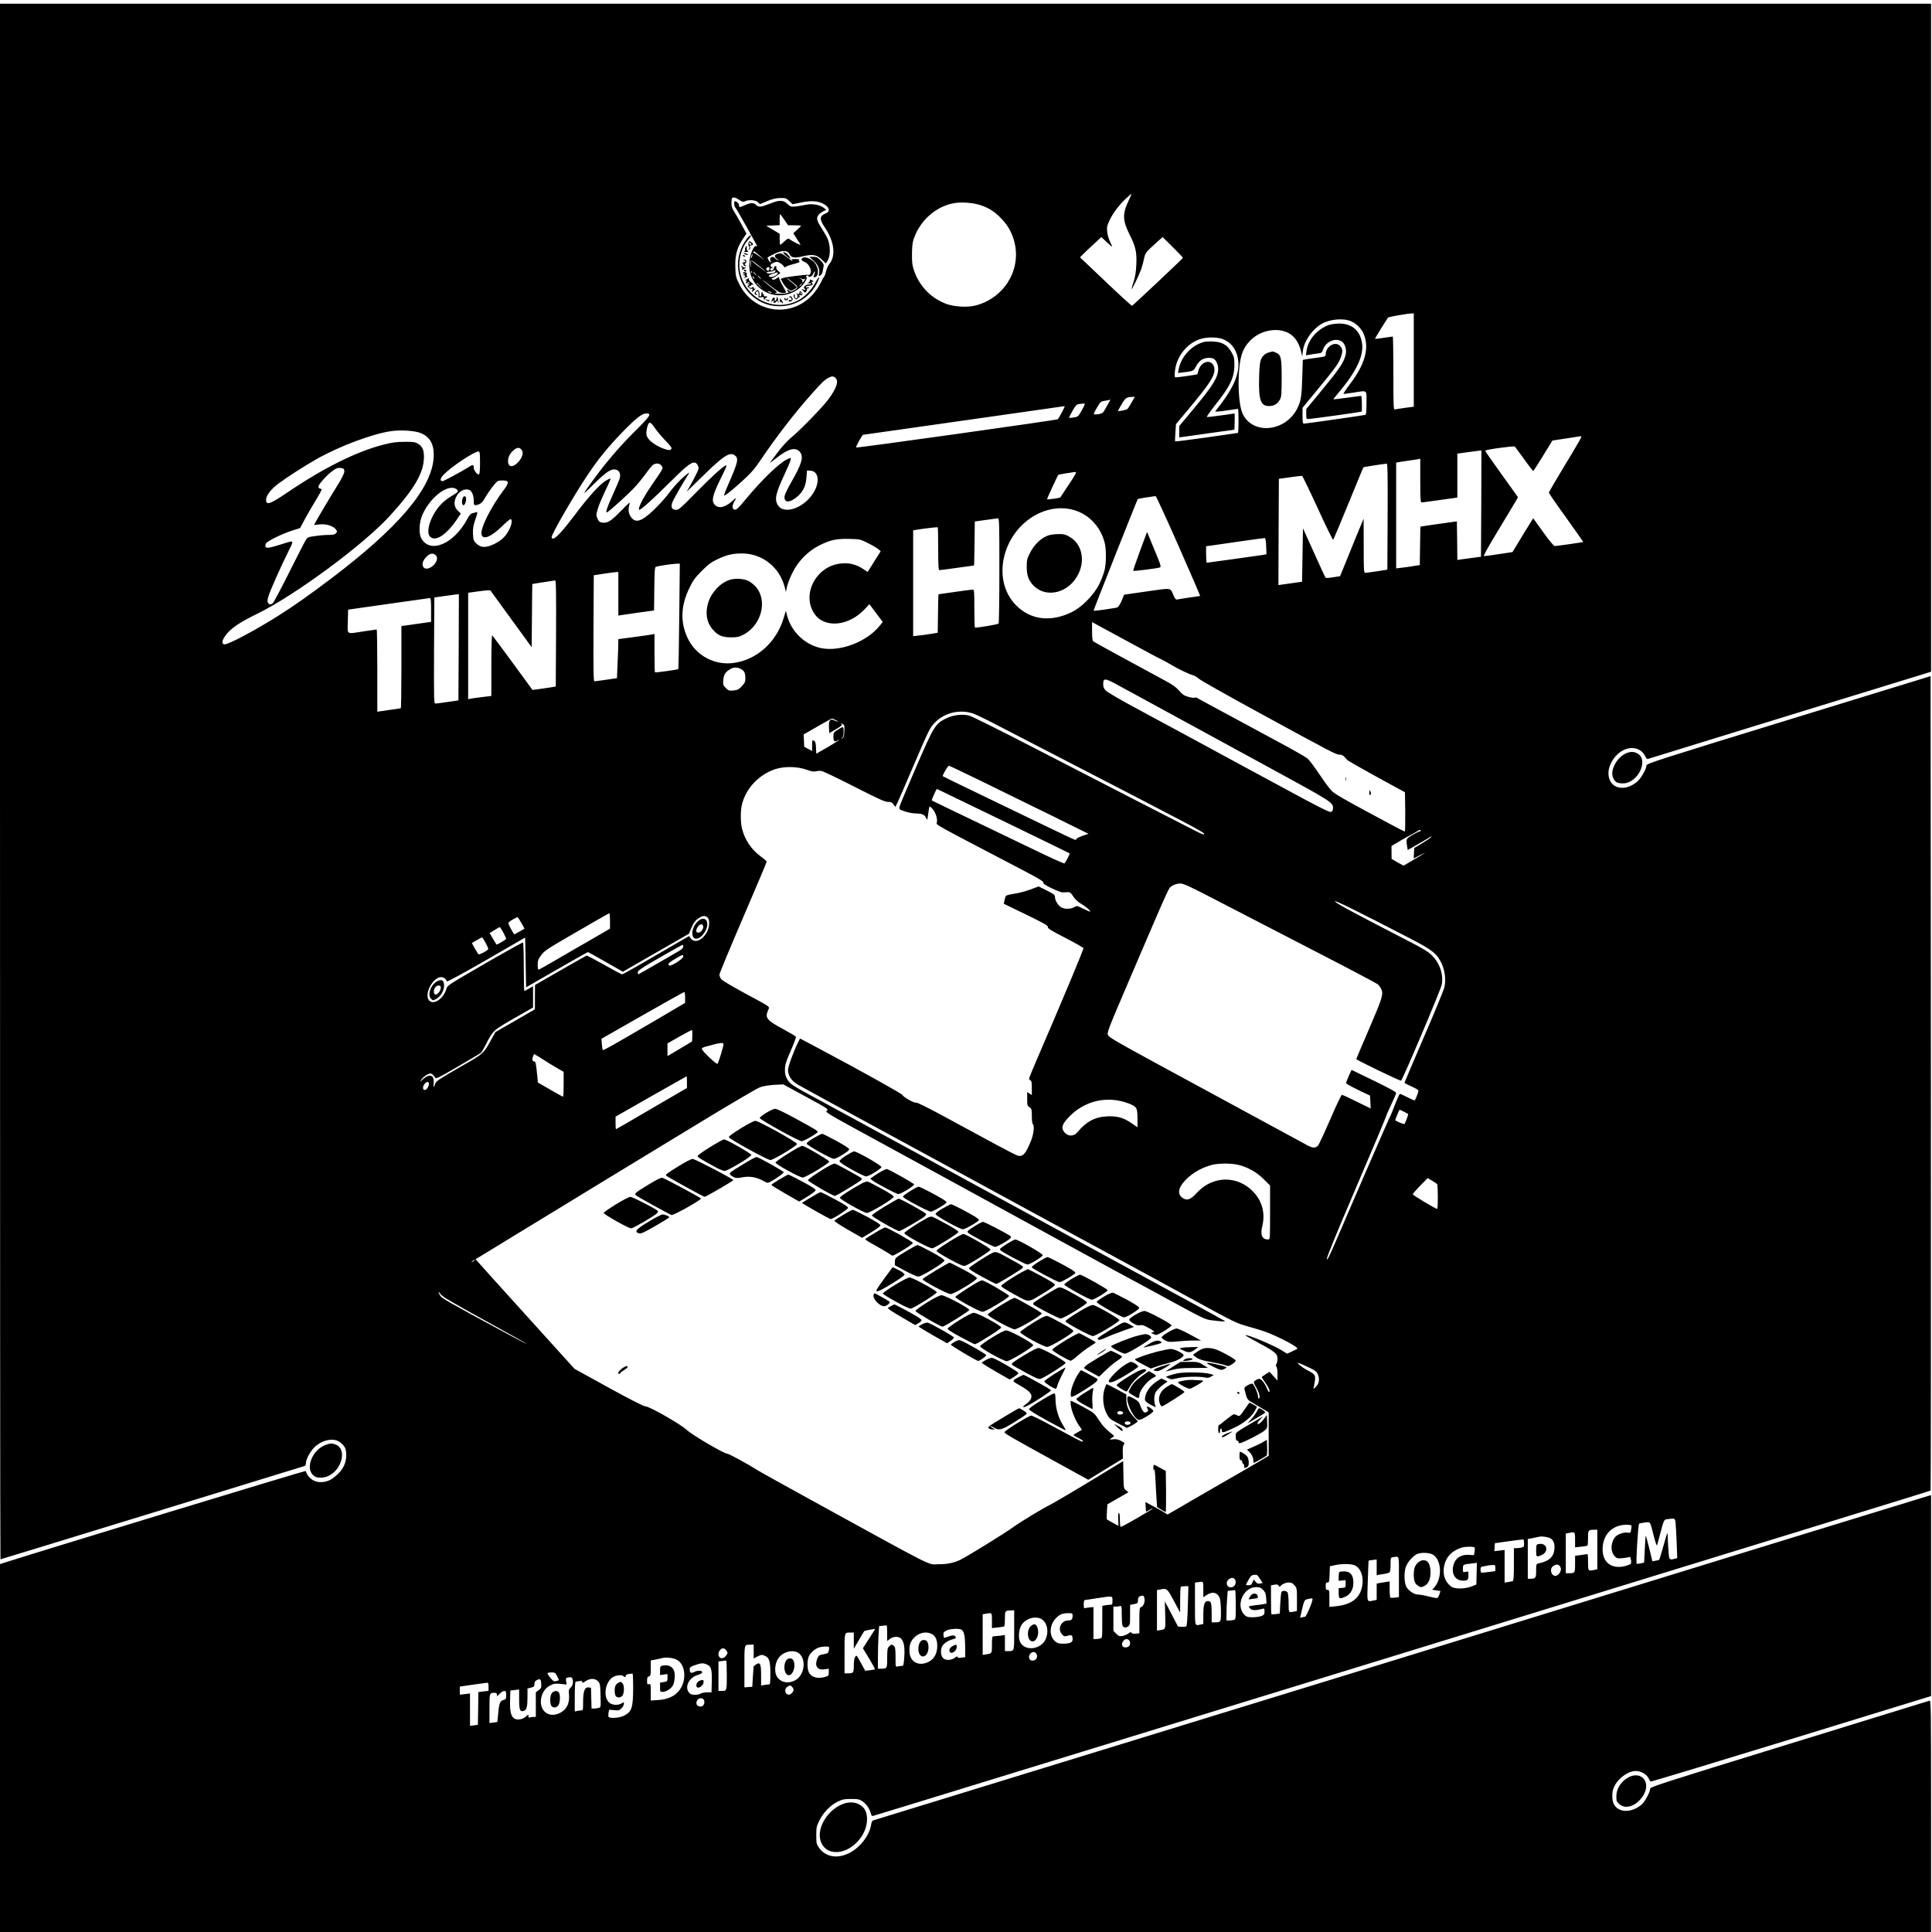 <?xml version="1.0" standalone="no"?>
<!DOCTYPE svg PUBLIC "-//W3C//DTD SVG 20010904//EN"
 "http://www.w3.org/TR/2001/REC-SVG-20010904/DTD/svg10.dtd">
<svg version="1.0" xmlns="http://www.w3.org/2000/svg"
 width="2084pt" height="2084pt" viewBox="0 0 2084 2084"
 preserveAspectRatio="xMidYMid meet">

<g transform="translate(0,2084) scale(0.1,-0.1)"
fill="#000000" stroke="none">
<path d="M0 12410 c0 -4614 2 -8390 5 -8390 3 0 738 225 1633 500 895 276
1635 503 1645 506 11 3 17 15 17 33 0 38 44 121 88 166 80 81 203 109 272 63
59 -41 75 -72 75 -146 -1 -82 -32 -148 -98 -209 -59 -54 -98 -74 -161 -80 -82
-7 -152 39 -179 120 -2 6 -2764 -835 -3265 -994 l-32 -11 0 -1984 0 -1984
10415 0 10415 0 0 1251 c0 1187 -1 1251 -17 1244 -10 -3 -692 -214 -1515 -467
-1392 -429 -1498 -463 -1498 -483 0 -34 -58 -142 -92 -170 -112 -95 -255 -90
-302 9 -18 39 -20 117 -3 163 34 93 132 175 224 189 57 8 129 -27 154 -74 10
-19 20 -36 23 -39 3 -4 685 203 1516 458 l1510 464 0 1084 0 1083 -24 -6 c-22
-5 -2335 -717 -6406 -1971 -1352 -416 -4923 -1514 -4981 -1531 -11 -3 -19 -21
-23 -49 -18 -115 -121 -247 -239 -305 -128 -63 -252 -40 -322 58 -28 41 -30
49 -30 136 0 84 3 97 34 160 41 84 119 164 197 202 51 25 71 29 145 29 77 0
90 -3 126 -28 40 -28 75 -80 87 -130 6 -24 11 -28 29 -23 12 3 555 169 1207
370 652 200 2360 725 3795 1166 4930 1516 6395 1967 6400 1972 3 3 4 1980 3
4395 l-3 4390 -1532 -471 c-1397 -429 -1533 -473 -1533 -492 0 -39 -60 -143
-104 -179 -142 -116 -306 -65 -306 94 0 101 78 215 176 256 88 37 180 8 218
-68 10 -21 23 -36 30 -34 6 2 696 215 1534 473 l1522 468 0 3603 0 3603
-10415 0 -10415 0 0 -8390z m12175 6268 c-69 -145 -67 -215 10 -369 65 -128
79 -190 72 -324 -3 -79 -12 -132 -30 -187 -14 -43 -23 -78 -21 -78 7 0 83 158
103 214 11 31 25 82 31 114 14 65 16 68 123 165 l78 70 110 -109 c60 -60 109
-111 109 -115 0 -7 -537 -513 -549 -517 -5 -2 -133 115 -285 260 l-276 262 28
29 c15 16 66 65 115 109 l87 81 55 -52 c29 -28 56 -51 60 -51 3 0 -6 23 -21
52 -15 30 -28 76 -31 109 -5 50 -1 66 26 124 36 77 110 174 183 239 27 26 52
46 54 46 1 0 -12 -33 -31 -72z m-4201 6 c32 -22 42 -24 63 -15 41 19 114 14
139 -10 l22 -21 78 33 c58 24 96 32 141 33 57 1 64 -1 97 -33 l36 -34 78 16
c96 21 167 22 223 2 86 -31 117 -91 60 -115 -72 -29 -75 -63 -15 -151 104
-153 123 -309 49 -398 -12 -14 -28 -50 -35 -79 -6 -28 -16 -54 -21 -57 -4 -3
-22 -35 -39 -71 -18 -36 -57 -93 -90 -128 -235 -251 -633 -190 -786 120 -36
72 -39 85 -42 180 -5 126 17 210 79 303 l41 61 -53 98 c-28 53 -65 116 -80
140 -22 32 -29 55 -29 91 0 26 3 51 7 54 13 13 39 7 77 -19z m2609 -59 c90
-31 154 -73 225 -150 71 -75 115 -159 138 -262 66 -297 -122 -592 -426 -669
-83 -21 -220 -14 -304 15 -165 58 -295 188 -354 355 -21 58 -25 90 -25 176 0
58 5 125 12 150 60 210 244 378 450 410 82 13 206 2 284 -25z m4667 -1669 l0
-503 -92 -12 c-51 -7 -101 -15 -110 -17 -17 -5 -18 18 -18 390 0 218 -3 396
-7 396 -5 0 -48 -7 -98 -14 -49 -8 -91 -12 -93 -11 -3 2 97 165 140 229 6 8
194 42 256 45 l22 1 0 -504z m-677 419 c55 -23 112 -79 135 -133 66 -153 19
-327 -146 -545 -45 -59 -76 -107 -69 -107 6 0 55 7 107 15 155 24 140 35 140
-110 0 -91 -3 -127 -12 -130 -14 -5 -644 -95 -665 -95 -10 0 -13 24 -13 86 l0
85 159 193 c192 233 228 282 252 346 24 64 24 91 -2 124 -49 63 -159 3 -159
-87 0 -22 -5 -24 -97 -36 -54 -7 -110 -15 -124 -18 l-26 -5 -6 -191 c-6 -205
-14 -252 -53 -332 -126 -252 -477 -289 -588 -62 -58 117 -61 512 -6 660 55
148 200 247 359 247 146 0 241 -81 276 -235 l12 -50 6 55 c13 110 99 235 202
296 88 51 233 65 318 29z m-1368 -199 c91 -43 143 -126 153 -242 11 -141 -65
-304 -249 -530 -5 -7 35 -4 114 7 67 10 125 19 130 19 4 0 7 -58 7 -130 0 -71
-3 -130 -7 -130 -5 -1 -158 -22 -341 -49 -183 -26 -335 -45 -336 -42 -2 3 -1
47 3 96 l6 90 134 160 c230 276 281 355 281 430 0 51 -39 90 -83 81 -42 -9
-75 -42 -89 -90 -6 -23 -12 -42 -13 -43 -2 -4 -203 -33 -226 -33 -21 0 -21 3
-15 68 16 160 138 309 285 348 80 22 189 17 246 -10z m-4193 -413 c38 -34 13
-109 -78 -233 -57 -78 -313 -341 -403 -413 -35 -29 -97 -96 -139 -152 -41 -55
-80 -106 -86 -114 -6 -8 27 15 74 52 125 99 204 118 250 60 40 -51 19 -125
-88 -312 -40 -68 -74 -139 -78 -158 -12 -66 35 -82 103 -35 85 57 125 127 132
232 l6 75 35 -2 c82 -4 105 -100 50 -211 -91 -181 -329 -276 -400 -160 -38 63
-24 125 79 346 56 119 70 162 56 162 -4 0 -20 -7 -38 -16 -90 -46 -271 -222
-441 -427 -77 -93 -102 -118 -119 -115 -30 4 -33 41 -8 84 29 50 26 51 -18 11
-80 -72 -149 -87 -191 -42 -39 41 -25 101 63 281 63 127 73 152 54 143 -45
-24 -156 -126 -327 -300 -155 -158 -179 -179 -207 -179 -44 0 -59 28 -42 78
10 30 105 196 178 312 12 19 4 15 -34 -17 -62 -50 -123 -117 -195 -212 -30
-40 -96 -112 -147 -161 -137 -131 -203 -149 -253 -68 -22 36 -25 75 -10 127 8
30 -1 23 -88 -66 -107 -111 -145 -136 -200 -131 -31 3 -40 9 -55 40 -17 35
-17 42 -3 96 8 32 44 121 80 197 37 76 64 140 62 143 -3 2 -25 -7 -49 -22 -65
-37 -192 -177 -337 -371 -127 -169 -206 -255 -235 -255 -8 0 -15 7 -15 15 0
35 244 457 391 676 113 169 225 306 378 463 142 145 207 196 251 196 64 0 48
-24 -139 -210 -152 -151 -301 -326 -438 -515 -121 -168 -121 -169 15 -34 139
137 192 170 245 150 30 -12 43 -46 32 -88 -3 -16 -35 -92 -71 -171 -69 -152
-88 -212 -63 -197 34 21 220 189 284 257 39 40 96 111 129 156 32 45 68 89 79
97 33 23 74 19 93 -10 19 -29 25 -17 -104 -205 -88 -128 -146 -238 -140 -267
4 -21 133 95 369 329 185 185 235 212 267 145 12 -25 11 -34 -17 -90 -16 -34
-47 -91 -67 -127 l-38 -65 185 180 c219 215 287 257 341 208 37 -33 27 -73
-86 -331 -20 -46 -36 -88 -36 -93 0 -17 67 35 191 147 98 89 134 129 201 228
162 241 363 502 539 701 117 132 154 169 194 189 38 20 54 20 77 -1z m3197
-260 c-17 -32 -38 -64 -45 -72 -12 -13 -104 -33 -104 -22 0 2 18 35 40 72 40
68 50 75 113 78 l28 1 -32 -57z m-259 -25 c-17 -29 -36 -63 -42 -74 -10 -21
-46 -34 -94 -34 -22 0 -22 2 17 70 36 62 44 70 77 75 37 6 65 12 70 14 1 0
-11 -23 -28 -51z m-279 -60 c-39 -71 -41 -73 -87 -81 -25 -4 -49 -6 -51 -3 -3
2 14 36 36 75 38 64 44 70 79 74 20 2 43 4 50 5 8 1 -2 -27 -27 -70z m-216
-25 c-21 -38 -40 -71 -44 -75 -8 -9 -2170 -313 -2177 -305 -6 5 66 137 76 137
3 1 491 70 1085 154 594 85 1084 154 1088 155 5 0 -8 -29 -28 -66z m-4429
-121 c6 -4 25 -29 44 -57 18 -27 67 -85 108 -128 66 -68 73 -80 61 -93 -13
-12 -21 -12 -64 1 -71 21 -155 74 -183 115 -20 29 -23 43 -18 82 5 48 21 88
34 88 4 0 12 -4 18 -8z m-2494 -101 c110 -42 156 -130 145 -275 -25 -331 -386
-753 -1107 -1298 -247 -186 -393 -289 -560 -395 -243 -154 -540 -313 -585
-313 -42 0 -32 49 23 115 55 66 149 128 328 215 409 200 1156 752 1435 1062
261 288 358 456 362 621 2 78 -15 121 -62 149 -32 20 -49 23 -146 22 -90 0
-133 -6 -235 -32 -289 -75 -646 -253 -1034 -517 -183 -124 -226 -138 -226 -77
0 46 51 114 134 176 96 72 279 189 411 264 250 141 606 274 808 302 100 14
244 5 309 -19z m12352 -342 c-97 -160 -177 -297 -177 -303 0 -6 84 -128 187
-270 102 -143 185 -260 183 -262 -4 -4 -284 -44 -307 -44 -10 0 -63 64 -124
150 l-108 150 -112 -182 -111 -183 -145 -22 c-80 -12 -152 -22 -162 -22 -11
-1 35 84 155 282 94 155 180 298 191 318 l20 36 -177 247 c-97 135 -177 250
-177 254 0 12 311 55 320 45 4 -4 49 -65 100 -135 50 -71 95 -128 98 -128 4 0
52 74 107 164 l100 164 145 22 c80 12 150 23 155 24 6 2 11 -1 13 -5 2 -5 -76
-140 -174 -300z m-11259 161 c25 -28 12 -82 -32 -131 -59 -66 -113 -62 -113 8
0 43 21 83 60 117 38 31 61 33 85 6z m10353 -582 l-3 -573 -80 -11 c-44 -6
-101 -14 -127 -17 l-48 -7 -2 208 -3 208 -195 -27 c-107 -16 -196 -28 -197
-29 -2 0 -4 -93 -5 -207 l-3 -208 -70 -11 c-38 -7 -96 -15 -127 -18 l-58 -7 0
570 0 571 23 4 c12 3 58 10 102 16 44 6 92 13 108 16 l27 6 0 -236 c0 -182 3
-236 13 -236 6 0 96 12 200 27 l187 26 0 237 0 237 108 15 c59 8 117 16 130
17 l22 1 -2 -572z m-10800 442 c0 -74 -4 -123 -11 -127 -15 -9 -57 43 -57 71
0 35 -9 37 -49 11 -81 -51 -274 -155 -287 -155 -32 0 -26 32 12 71 83 85 329
249 375 249 14 0 17 -15 17 -120z m9790 -582 l-3 -573 -110 -17 c-60 -9 -118
-17 -127 -17 -17 -1 -18 20 -18 292 l-1 292 -29 -70 c-17 -38 -74 -178 -127
-310 l-98 -240 -75 -12 c-41 -7 -77 -9 -81 -5 -4 4 -60 125 -125 270 l-119
263 -5 -288 -5 -288 -85 -12 c-47 -6 -104 -15 -128 -18 l-42 -6 2 573 3 573
120 17 c66 10 125 16 131 14 5 -2 82 -160 169 -350 87 -191 162 -343 166 -339
4 5 78 181 165 393 86 212 159 387 161 390 3 3 196 33 251 39 10 1 12 -116 10
-571z m-11254 484 c-1 -21 -30 -78 -81 -159 -77 -124 -207 -343 -233 -392
l-12 -24 54 6 c71 9 149 -14 178 -50 19 -24 19 -27 4 -45 -13 -14 -31 -18 -78
-18 -34 0 -99 -5 -145 -12 -77 -10 -85 -14 -102 -42 -11 -17 -92 -175 -180
-351 -88 -176 -168 -326 -177 -332 -23 -18 -40 -16 -52 7 -8 15 -5 34 10 81
23 68 137 324 205 459 70 141 74 134 -57 93 -143 -45 -176 -50 -184 -30 -3 9
-1 24 5 35 14 26 174 104 283 139 l85 27 46 86 c25 47 79 141 121 210 67 111
73 125 55 128 -39 7 -32 31 26 97 59 67 125 119 160 127 11 2 31 1 45 -2 20
-6 25 -13 24 -38z m7815 -139 c-51 -76 -92 -139 -93 -140 -3 -4 -139 -23 -142
-20 -3 3 110 250 122 265 2 4 156 29 187 31 13 1 -7 -36 -74 -136z m-6051 22
c1 -11 -16 -44 -40 -75 -145 -190 -263 -428 -243 -489 18 -57 104 -21 219 91
44 43 85 78 93 78 19 0 16 -48 -8 -99 -35 -78 -83 -127 -164 -167 -93 -46
-149 -45 -199 5 -28 28 -31 38 -34 103 -2 59 3 89 26 156 23 67 25 81 13 78
-9 -3 -28 -8 -43 -12 -21 -4 -36 -21 -58 -63 -143 -268 -398 -377 -494 -211
-28 48 -27 154 2 235 62 169 235 328 340 312 35 -6 55 -23 49 -42 -2 -5 -33
-27 -70 -48 -36 -21 -88 -62 -114 -91 -106 -115 -165 -294 -114 -345 58 -58
174 17 290 187 l42 63 -30 28 c-39 36 -48 84 -26 139 29 72 92 108 150 86 25
-10 45 -59 45 -114 0 -55 5 -58 58 -39 22 8 40 27 63 67 38 68 113 167 137
182 9 5 37 9 62 7 36 -2 46 -6 48 -22z m7234 -682 c130 -296 235 -539 234
-540 -1 -2 -51 -10 -112 -18 -60 -9 -119 -18 -132 -21 -20 -4 -26 3 -49 56
-32 72 -7 70 -308 27 l-220 -32 -26 -65 c-15 -35 -36 -68 -46 -72 -21 -8 -254
-41 -257 -36 -3 4 470 1197 477 1205 4 4 116 22 192 32 6 0 117 -241 247 -536z
m-1153 392 c174 -41 308 -175 356 -356 19 -70 19 -217 0 -299 -9 -36 -34 -103
-57 -150 -58 -117 -188 -250 -298 -303 -227 -111 -444 -84 -600 74 -278 281
-142 813 253 995 113 51 235 65 346 39z m-779 -657 c0 -310 -4 -568 -8 -574
-5 -9 -211 -44 -255 -44 -4 0 -7 92 -7 205 0 195 -1 205 -19 205 -11 0 -96
-11 -191 -25 -95 -14 -174 -25 -176 -25 -2 0 -5 -93 -6 -207 l-3 -208 -70 -12
c-38 -6 -98 -15 -132 -18 l-63 -7 0 570 0 571 33 6 c82 14 228 31 232 27 3 -3
5 -108 5 -234 0 -176 3 -228 13 -228 6 0 93 11 191 25 99 14 181 25 182 25 2
0 5 107 6 238 l3 237 115 16 c63 9 123 17 133 18 16 1 17 -32 17 -561z m2878
259 l3 -86 -33 -6 c-44 -7 -601 -85 -610 -85 -5 0 -8 40 -8 89 l0 89 88 12
c48 7 188 27 312 45 124 18 230 32 235 31 6 -2 11 -41 13 -89z m-4296 35 c46
-23 95 -52 111 -65 l27 -23 -71 -112 -70 -112 -44 30 c-80 55 -168 75 -266 59
-253 -41 -398 -329 -269 -532 106 -168 375 -146 551 46 l47 50 72 -96 72 -96
-33 -41 c-140 -174 -427 -283 -632 -241 -177 37 -324 179 -368 356 l-12 47
-22 -73 c-77 -264 -288 -455 -540 -490 -210 -29 -411 81 -500 273 -78 171 -72
344 22 537 37 78 59 108 131 181 72 72 102 95 172 128 99 47 163 62 264 62
218 0 405 -148 460 -362 l13 -53 12 55 c6 30 32 98 58 150 62 127 169 236 293
298 120 59 182 72 322 69 115 -3 118 -4 200 -45z m-4667 -126 c43 -31 8 -112
-63 -143 -70 -29 -100 42 -45 107 39 47 76 60 108 36z m2632 -662 c-3 -311 -8
-568 -10 -571 -8 -7 -246 -40 -252 -35 -3 3 -5 97 -5 210 l0 204 -22 -5 c-13
-3 -101 -16 -195 -28 l-173 -23 -1 -65 c-1 -36 -4 -131 -8 -211 l-6 -145 -115
-17 c-63 -9 -121 -17 -128 -17 -10 -1 -12 116 -10 572 l3 572 110 17 c61 9
120 17 133 17 l22 1 0 -235 0 -235 38 6 c20 3 107 15 192 28 l155 21 3 233 c2
191 5 234 17 238 22 9 175 32 219 33 l39 1 -6 -566z m-1329 -186 l-3 -573 -70
-12 c-38 -6 -95 -14 -126 -18 l-55 -7 -213 291 c-117 160 -217 294 -222 297
-5 3 -9 -133 -9 -324 l0 -329 -97 -12 c-54 -6 -110 -14 -125 -17 l-28 -6 0
574 0 574 117 16 c65 9 120 13 123 9 3 -4 104 -144 225 -310 l220 -302 3 340
c1 188 3 341 5 342 4 1 232 37 245 38 10 1 12 -116 10 -571z m-1050 -150 l-3
-573 -115 -17 c-63 -9 -123 -17 -133 -17 -16 -1 -17 31 -15 571 l3 573 110 16
c61 9 120 17 133 18 l22 1 -2 -572z m-298 403 l0 -129 -72 -10 c-40 -6 -112
-16 -160 -23 l-88 -12 0 -444 c0 -243 -3 -443 -7 -443 -5 0 -63 -9 -130 -19
l-123 -18 0 444 c0 244 -3 443 -7 443 -5 0 -66 -9 -138 -20 -197 -30 -176 -42
-173 107 l3 127 435 62 c239 34 441 62 448 63 9 1 12 -31 12 -128z m7535 -351
c165 -90 320 -173 345 -184 25 -12 72 -38 105 -58 73 -44 201 -105 235 -112
14 -3 42 -20 63 -38 20 -18 304 -178 630 -356 808 -441 849 -462 885 -462 20
0 39 -8 52 -22 12 -13 27 -30 35 -38 9 -8 151 -89 318 -181 l302 -165 3 -212
c1 -117 -1 -212 -5 -212 -3 0 -79 39 -167 86 -89 48 -195 105 -236 127 -264
142 -349 192 -384 225 -21 20 -81 101 -133 179 -52 78 -110 155 -129 171 -19
16 -146 89 -282 162 -136 73 -348 188 -472 255 -124 67 -270 146 -325 175 -55
29 -105 57 -111 62 -6 4 -19 6 -27 2 -9 -3 -41 1 -71 10 -45 13 -63 26 -98 67
-32 37 -70 64 -148 106 -303 163 -767 416 -777 425 -9 7 -13 42 -13 109 l0 99
53 -29 c28 -16 187 -102 352 -191z m-4195 -285 c38 -20 50 -43 50 -100 0 -39
-5 -52 -38 -87 -33 -35 -45 -41 -90 -46 -47 -4 -54 -2 -83 27 -29 30 -31 36
-27 86 5 58 21 84 73 116 36 23 76 24 115 4z m4056 -168 c54 -30 320 -174 589
-321 270 -147 764 -417 1099 -599 645 -352 650 -355 644 -422 -2 -24 -8 -31
-28 -33 -17 -2 -164 73 -460 234 -239 129 -473 256 -520 281 -47 25 -265 144
-485 263 -220 119 -519 281 -665 359 -146 79 -277 156 -292 172 -21 21 -28 40
-28 67 0 69 16 69 146 -1z m-1548 -314 c23 -8 97 -42 165 -77 67 -35 394 -204
727 -376 1469 -759 1594 -825 1598 -844 3 -13 -15 -7 -80 25 -141 71 -1141
585 -1789 920 -339 175 -638 323 -663 330 -75 19 -176 7 -250 -30 -118 -58
-131 -80 -325 -528 -95 -219 -175 -410 -178 -425 -4 -22 -1 -29 18 -36 66 -26
109 -35 165 -37 67 -2 89 -13 107 -55 9 -22 11 -16 19 50 5 41 12 77 14 80 3
3 19 -9 34 -27 33 -37 54 -104 46 -144 -6 -30 -75 9 936 -520 165 -86 216
-118 213 -130 -4 -11 20 -27 92 -62 83 -39 105 -46 143 -42 53 5 57 3 92 -52
16 -24 48 -54 75 -69 51 -29 103 -72 103 -86 0 -5 -32 8 -72 28 -71 36 -72 36
-102 18 -38 -22 -107 -22 -141 0 -34 22 -65 74 -65 108 0 25 -10 33 -88 72
l-89 44 -89 -33 c-49 -18 -126 -39 -171 -45 -45 -7 -87 -17 -92 -24 -5 -6 -12
-28 -16 -48 l-7 -37 240 -116 c197 -96 239 -120 235 -135 -4 -14 32 -36 187
-116 106 -55 194 -105 197 -111 4 -11 -227 -563 -503 -1202 -46 -107 -84 -200
-84 -207 0 -6 7 -14 15 -18 12 -4 15 -23 15 -82 l0 -76 -25 16 -25 16 0 -74
c0 -68 2 -75 25 -90 23 -15 25 -22 25 -96 0 -43 5 -82 10 -85 21 -13 10 -109
-19 -181 -57 -139 -85 -172 -139 -161 -15 3 -121 57 -237 120 -115 62 -353
191 -528 286 -189 103 -324 170 -333 167 -20 -8 -141 60 -149 82 -4 14 -485
281 -889 495 -50 27 -119 63 -154 82 l-63 33 -13 -27 c-50 -97 -116 -274 -116
-312 0 -61 36 -117 102 -156 60 -35 479 -264 1248 -681 289 -156 932 -506
1430 -777 498 -271 946 -514 995 -540 50 -26 307 -167 572 -312 475 -260 484
-264 621 -303 76 -21 163 -48 193 -60 165 -64 350 -165 332 -180 -4 -3 -31
-16 -59 -29 l-51 -23 -54 34 c-92 58 -382 179 -396 165 -2 -2 63 -39 144 -83
173 -92 203 -117 203 -169 0 -20 -5 -46 -11 -57 -8 -14 -8 -23 0 -31 6 -6 11
-42 11 -80 l0 -69 -43 47 -43 48 -42 -27 c-23 -14 -42 -28 -42 -31 0 -3 16
-27 34 -53 40 -55 59 -99 47 -106 -5 -3 -16 14 -25 37 -9 24 -29 58 -44 76
-29 35 -46 36 -85 7 -17 -13 -17 -17 11 -68 35 -61 48 -113 33 -123 -7 -4 -11
5 -11 22 0 31 -41 126 -59 137 -6 4 -29 -3 -52 -16 -31 -17 -39 -27 -35 -43
31 -121 23 -109 110 -160 45 -27 97 -58 116 -69 l35 -21 0 -234 0 -234 -95
-57 c-52 -31 -248 -145 -435 -252 -187 -108 -390 -225 -450 -261 l-111 -64
-34 22 c-19 12 -73 42 -120 67 l-85 46 3 -53 4 -53 34 20 c19 11 37 19 39 17
5 -6 -329 -199 -344 -199 -7 0 -11 26 -11 75 0 47 -4 75 -11 75 -7 0 -9 -24
-7 -69 l3 -70 -60 32 c-33 17 -62 35 -65 38 -3 4 -3 42 0 84 l5 78 113 65 114
65 -26 21 c-25 21 -26 23 -28 168 l-3 147 -115 -70 c-291 -179 -613 -370 -671
-400 -94 -47 -320 -184 -407 -247 -88 -63 -484 -308 -557 -344 -70 -35 -147
-52 -240 -51 -127 0 20 -74 -1400 706 -280 154 -532 294 -560 312 -88 57 -304
175 -322 175 -34 0 -377 201 -433 254 -67 63 -405 256 -448 256 -19 0 -160 72
-397 202 l-368 203 -511 565 c-281 310 -521 576 -533 591 l-23 26 473 289
c259 158 531 324 602 367 72 44 245 150 385 235 140 85 546 332 903 549 356
217 673 404 705 415 36 13 93 22 154 26 l97 5 246 -134 c238 -129 245 -134
224 -150 -21 -15 -3 -26 507 -304 291 -158 567 -309 614 -335 97 -54 302 -166
1428 -781 442 -242 805 -439 807 -439 1 0 164 -88 361 -196 326 -178 365 -197
424 -204 117 -15 162 -18 153 -10 -4 4 -215 120 -468 257 -399 217 -1642 894
-3140 1710 -242 132 -559 304 -705 383 -364 196 -375 203 -407 257 -21 37 -27
58 -26 107 1 52 10 82 62 201 34 77 59 144 57 151 -2 6 -64 43 -138 83 -179
97 -198 120 -163 204 18 43 44 24 -258 187 -125 68 -237 134 -247 148 -11 14
-20 35 -20 48 0 13 115 290 255 615 140 326 255 598 255 604 0 6 -28 31 -62
55 -101 74 -172 178 -203 297 -19 72 -19 202 0 272 45 171 180 313 353 373 98
33 239 32 340 -4 56 -20 80 -24 103 -18 17 5 45 7 62 3 18 -3 177 -79 353
-169 259 -132 329 -164 362 -164 32 0 44 -5 60 -27 l20 -27 20 40 c11 21 86
194 167 384 180 420 185 431 244 490 104 104 265 141 409 93z m-1488 -68 c42
-22 37 -28 -5 -8 -51 25 -67 6 -63 -74 l3 -61 72 42 c59 34 70 45 60 55 -10
11 -8 11 11 2 21 -11 23 -18 20 -78 -2 -53 -7 -68 -23 -77 -18 -10 -18 -10 -3
3 13 10 18 28 18 68 0 62 -1 62 -69 18 -38 -23 -41 -29 -41 -70 0 -50 10 -61
42 -44 60 31 -10 -16 -112 -75 l-115 -66 -3 65 c-2 52 -7 67 -22 75 -19 10
-20 7 -20 -50 l0 -61 -42 23 -43 23 -3 67 -3 66 148 85 c81 47 152 86 156 86
4 1 21 -6 37 -14z m1586 -666 c192 -94 444 -217 559 -274 116 -56 295 -144
398 -196 l188 -93 -62 -21 c-35 -12 -65 -27 -67 -33 -2 -7 -8 -12 -13 -12 -5
0 -139 62 -297 139 -158 76 -476 230 -707 341 -231 111 -422 204 -425 207 -8
7 53 113 66 113 6 0 168 -77 360 -171z m226 -425 c392 -190 714 -347 716 -349
5 -4 -46 -102 -56 -109 -4 -2 -105 42 -223 98 -117 57 -437 210 -709 341 -272
130 -497 239 -499 241 -4 4 49 124 55 124 1 0 323 -156 716 -346z m4502 -102
c3 -5 0 -9 -7 -9 -7 0 -43 -17 -80 -39 -71 -42 -71 -42 -59 -121 l7 -42 115
66 c63 35 121 70 129 76 11 9 13 9 10 0 -2 -7 -44 -36 -94 -66 l-90 -54 -3
-57 -3 -56 68 35 c88 46 65 30 -70 -50 l-107 -63 -65 36 -64 37 -1 70 0 70 53
31 c28 18 84 49 122 70 39 20 84 46 100 56 35 21 32 20 39 10z m-2200 -754
c193 -99 659 -340 1035 -535 377 -194 693 -361 704 -371 10 -9 25 -29 33 -44
30 -58 20 -93 -126 -432 -77 -178 -140 -327 -140 -330 0 -10 471 -237 483
-233 15 5 428 979 439 1036 20 109 -21 231 -107 316 -40 40 -96 74 -275 166
-577 297 -770 401 -770 416 0 14 217 -93 830 -410 221 -115 272 -156 321 -261
35 -75 47 -175 30 -253 -6 -29 -105 -271 -221 -538 -115 -268 -210 -490 -210
-494 0 -4 34 -22 75 -40 41 -18 75 -38 75 -45 0 -21 -34 -106 -42 -106 -5 0
-40 16 -78 35 -38 19 -73 35 -78 35 -8 0 -23 -33 -78 -175 -15 -38 -30 -75
-35 -80 -4 -6 -117 -265 -252 -575 -134 -311 -284 -658 -333 -772 -66 -153
-90 -199 -92 -179 -2 18 101 270 314 767 174 406 320 753 325 771 5 18 32 78
59 135 27 57 50 110 50 119 0 10 -79 53 -241 132 l-240 116 -30 -65 c-16 -36
-29 -71 -29 -77 1 -7 59 -40 130 -74 l128 -61 4 -70 3 -69 -149 73 c-81 41
-154 74 -161 74 -7 0 -63 -118 -125 -262 -63 -145 -122 -273 -133 -285 -27
-30 -59 -29 -121 6 -28 15 -80 44 -116 63 -67 36 -675 366 -1530 830 -388 211
-488 269 -498 291 -13 26 -2 56 203 535 119 279 223 521 230 537 7 17 59 135
114 264 55 128 108 243 118 254 25 28 71 46 117 47 31 0 107 -35 390 -182z
m-6544 -222 l0 -83 -222 -129 c-123 -70 -295 -170 -382 -221 -88 -51 -163 -93
-168 -93 -4 0 -8 24 -8 53 0 45 5 60 38 104 34 47 65 68 382 251 190 110 348
201 353 201 4 1 7 -37 7 -83z m1052 37 c25 -22 24 -95 -3 -149 -46 -95 -135
-134 -177 -78 l-19 27 -169 -98 c-93 -54 -253 -147 -355 -206 -103 -60 -192
-109 -199 -109 -6 0 -93 46 -193 103 -99 56 -185 101 -190 99 -6 -2 -133 -74
-283 -160 l-273 -157 -1 -131 0 -131 -213 -123 -213 -123 -34 -61 c-98 -178
-84 -166 -358 -322 -213 -123 -248 -146 -257 -173 -17 -48 -22 -45 -17 7 8 88
-45 105 -117 39 -30 -28 -33 -29 -19 -7 19 31 74 70 99 70 18 0 28 -8 52 -43
11 -17 31 -7 247 119 129 75 240 141 247 146 6 5 27 40 47 78 84 165 81 163
309 294 l207 118 0 115 0 115 -44 -26 c-25 -14 -47 -26 -50 -26 -3 0 -6 117
-6 259 0 143 -4 262 -8 265 -4 2 -190 -101 -412 -229 -402 -233 -404 -234
-416 -275 -33 -110 -148 -180 -190 -115 -47 73 48 245 136 245 25 0 53 -21 61
-46 2 -7 184 92 424 230 l420 243 5 -269 5 -268 330 190 c182 104 333 190 336
190 4 0 90 -48 192 -106 l186 -106 213 123 c117 67 278 159 357 205 l143 82
23 57 c26 63 46 89 90 116 37 23 63 24 87 2z m-2008 -59 l34 -61 -55 -32 c-30
-18 -56 -31 -57 -29 -2 1 -18 29 -36 61 -23 42 -30 61 -22 69 16 16 86 56 95
54 4 0 23 -29 41 -62z m-195 -103 c17 -32 31 -63 31 -67 0 -9 -100 -68 -105
-62 -2 2 -19 30 -38 63 l-35 60 51 32 c29 18 55 33 58 33 3 0 20 -27 38 -59z
m-191 -111 c18 -33 31 -64 28 -69 -11 -18 -98 -63 -105 -55 -5 5 -22 34 -40
65 l-31 57 52 30 c29 17 55 31 58 31 3 1 20 -26 38 -59z m2132 -40 c0 -13 -15
-29 -42 -46 -146 -85 -439 -254 -443 -254 -3 0 -5 10 -5 23 1 18 40 45 238
159 130 75 240 136 245 137 4 1 7 -8 7 -19z m0 -110 c0 -22 -132 -106 -150
-95 -22 14 -7 32 63 72 83 49 87 50 87 23z m20 -439 l0 -59 -297 -175 c-487
-285 -584 -340 -590 -333 -4 4 -9 32 -11 64 l-4 57 443 253 c243 138 446 252
451 252 4 0 8 -27 8 -59z m78 -413 l-3 -62 -85 -51 c-47 -28 -106 -64 -132
-79 l-48 -28 0 69 0 68 128 73 c70 39 131 72 135 72 4 0 7 -28 5 -62z m336
-87 c6 -10 -51 -201 -65 -216 -10 -10 -169 141 -169 162 0 7 17 17 38 22 20 5
62 16 92 25 65 17 97 19 104 7z m-1919 -186 c17 -12 67 -43 113 -69 l82 -48 0
-134 c0 -74 -3 -134 -7 -134 -3 0 -66 34 -139 77 l-132 76 -6 66 c-14 141 -18
161 -32 161 -21 0 -27 22 -14 54 l10 27 47 -27 c27 -16 62 -38 78 -49z m1525
-228 l0 -63 -52 -30 c-29 -17 -200 -117 -381 -222 -180 -106 -329 -192 -332
-192 -3 0 -5 30 -5 68 l0 67 382 218 c210 119 383 217 385 217 2 0 3 -28 3
-63z m-2785 -8 c10 -14 -14 -66 -33 -74 -35 -13 -40 36 -6 70 18 18 30 19 39
4z m7455 -194 c39 -8 95 -26 124 -40 61 -29 66 -41 66 -172 l0 -73 -65 45
c-88 60 -155 78 -264 73 -130 -6 -226 -58 -318 -170 -41 -50 -107 -49 -146 4
-34 46 -18 89 66 172 144 143 341 202 537 161z m3063 -116 c23 -12 44 -23 46
-25 5 -4 -29 -96 -39 -107 -6 -7 -81 23 -99 39 -4 3 41 114 47 114 1 0 22 -10
45 -21z m-1785 -574 c100 -24 198 -79 274 -155 l68 -68 0 -291 c0 -287 0 -291
-21 -291 -65 0 -87 48 -63 143 33 137 1 266 -93 367 -170 184 -440 181 -611
-5 -64 -70 -101 -87 -143 -64 -63 33 -67 95 -9 168 71 90 184 161 310 195 71
19 208 20 288 1z m2144 -209 c10 -14 10 -266 1 -266 -18 0 -263 147 -263 157
0 7 36 49 80 94 l80 81 48 -28 c26 -15 50 -32 54 -38z m-10382 -821 c0 -2 -10
-9 -22 -15 -22 -11 -22 -10 -4 4 21 17 26 19 26 11z m112 -649 c251 -138 455
-252 453 -254 -2 -2 -115 57 -252 131 -614 332 -666 361 -685 392 -26 43 -22
54 5 15 17 -26 119 -86 479 -284z m8873 -500 c85 -40 97 -49 111 -82 21 -49
12 -101 -22 -133 l-26 -26 6 35 c23 117 20 122 -69 168 -52 26 -121 82 -102
82 4 0 50 -20 102 -44z m3969 -1683 c3 -27 8 -123 12 -214 l6 -166 -23 -6
c-64 -17 -65 -16 -72 91 -4 53 -7 122 -8 152 -1 53 -3 48 -44 -99 -24 -84 -45
-155 -47 -156 -2 -2 -19 -6 -38 -10 l-36 -6 -34 140 c-19 76 -36 138 -38 136
-2 -2 -6 -68 -10 -147 l-7 -143 -37 -9 c-21 -5 -41 -7 -44 -3 -9 9 16 420 26
430 4 5 32 11 62 14 65 6 54 22 98 -150 16 -62 31 -105 34 -97 2 8 14 51 26
95 49 186 48 183 83 188 86 11 85 11 91 -40z m-476 -29 c2 -1 1 -20 -3 -41 -6
-38 -7 -39 -41 -35 -51 6 -119 -23 -142 -61 -40 -66 -38 -147 5 -193 22 -24
29 -26 81 -22 31 3 64 8 73 12 13 6 17 -1 22 -31 7 -41 2 -47 -53 -63 -149
-43 -255 32 -253 180 1 139 82 239 210 259 42 7 90 5 101 -5z m-368 -258 l0
-213 -31 -7 c-70 -14 -69 -15 -69 85 0 81 -2 90 -17 85 -10 -2 -42 -8 -70 -11
l-53 -7 0 -88 c0 -97 -2 -100 -66 -100 l-34 0 0 214 0 214 31 6 c69 14 69 14
69 -74 l0 -81 63 7 c34 4 65 9 70 11 4 2 7 40 7 83 0 86 2 88 63 89 l37 1 0
-214z m-502 118 c31 -20 45 -60 39 -116 -7 -82 -59 -129 -169 -152 -27 -6 -28
-8 -28 -80 0 -79 -5 -85 -67 -86 l-23 0 0 214 0 215 53 10 c28 6 61 13 72 15
32 7 98 -4 123 -20z m-288 -53 c0 -35 -3 -39 -31 -45 -17 -3 -42 -6 -55 -6
l-24 0 0 -175 c0 -132 -3 -177 -12 -180 -7 -2 -30 -6 -50 -10 l-38 -6 0 176 0
176 -56 -7 -55 -6 3 43 3 43 150 21 c83 12 153 20 158 18 4 -3 7 -21 7 -42z
m-534 -44 c4 -3 3 -23 0 -44 l-7 -38 -53 3 c-74 5 -131 -24 -157 -81 -46 -102
-2 -197 91 -197 51 0 60 8 60 57 0 44 0 45 -30 38 -29 -6 -30 -6 -30 34 0 45
1 46 93 56 l58 7 -3 -117 -3 -117 -50 -20 c-72 -29 -184 -30 -222 -2 -68 51
-95 134 -74 229 21 95 89 163 191 192 42 12 124 12 136 0z m-449 -77 c96 -58
102 -260 11 -357 l-20 -21 45 -7 45 -7 -11 -35 c-6 -19 -17 -37 -23 -40 -7 -3
-49 5 -93 16 -44 12 -96 21 -114 21 -38 0 -90 31 -121 73 -28 38 -35 156 -12
224 17 52 81 124 126 142 44 17 132 13 167 -9z m-367 -239 l0 -218 -42 -6
c-23 -3 -46 -3 -50 -1 -4 3 -8 44 -8 90 l0 86 -42 -7 c-24 -3 -55 -8 -70 -11
l-28 -6 0 -88 0 -87 -31 -7 c-78 -15 -73 -32 -65 211 4 120 8 218 9 219 1 1
21 4 45 7 l42 5 0 -85 0 -85 28 6 c15 2 45 8 67 11 22 4 43 12 47 18 4 7 8 44
8 84 0 70 0 72 28 76 68 10 62 30 62 -212z m-474 123 c103 -49 112 -251 15
-352 -47 -48 -121 -78 -219 -88 l-72 -7 0 92 c0 84 -1 91 -20 91 -17 0 -20 7
-20 40 0 33 3 40 20 40 17 0 19 8 22 87 l3 88 50 11 c75 18 181 17 221 -2z
m2220 -30 c8 -31 -23 -77 -53 -82 -46 -7 -72 68 -35 100 38 34 77 26 88 -18z
m-706 2 l0 -33 -72 -10 c-40 -6 -76 -8 -80 -6 -5 2 -8 17 -8 33 0 26 4 30 38
35 20 4 44 8 52 10 8 1 27 3 43 4 24 1 27 -2 27 -33z m-2536 -121 l26 -40 -27
-6 c-22 -5 -33 0 -49 18 l-21 25 -13 -31 c-10 -25 -18 -31 -41 -31 -16 0 -29
2 -29 5 0 3 12 27 28 54 22 40 33 51 57 53 35 4 35 4 69 -47z m-275 1 c20 -24
9 -69 -19 -83 -51 -25 -91 36 -51 76 24 24 54 27 70 7z m-339 -111 l0 -84 36
24 c65 44 124 26 144 -43 5 -20 10 -83 10 -138 0 -112 -1 -114 -66 -114 l-34
0 0 103 c0 106 -7 127 -41 127 -36 0 -49 -39 -49 -146 l0 -101 -31 -7 c-63
-12 -59 -26 -59 223 l0 230 28 4 c66 10 62 14 62 -78z m984 44 c25 -29 26 -36
26 -154 l0 -122 -31 -7 c-60 -12 -59 -14 -59 90 0 52 -5 104 -10 115 -12 21
-54 26 -67 7 -4 -7 -10 -62 -13 -123 l-5 -110 -43 -6 c-23 -3 -44 -3 -47 -1
-3 3 -5 74 -5 158 l0 153 36 7 c29 5 39 3 47 -11 5 -9 12 -13 16 -8 15 23 59
43 92 43 29 0 43 -7 63 -31z m-1151 -221 c-4 -137 -10 -216 -17 -221 -6 -4
-28 -6 -50 -5 l-39 3 -71 136 -71 136 4 -148 c3 -161 7 -152 -56 -163 l-33 -5
0 218 0 219 31 6 c80 16 77 18 169 -155 l50 -94 0 136 c0 75 3 139 7 142 3 4
23 7 44 7 l38 0 -6 -212z m812 172 c23 -24 30 -41 33 -89 l4 -58 -31 -6 c-17
-4 -60 -9 -96 -13 -36 -4 -65 -10 -65 -14 0 -4 9 -15 20 -25 19 -18 62 -17
128 1 20 6 22 3 22 -29 0 -30 -5 -37 -32 -48 -18 -8 -61 -14 -95 -14 -51 0
-66 4 -87 24 -102 96 -18 301 124 301 38 0 51 -5 75 -30z m-295 -159 c0 -156
0 -159 -22 -165 -13 -3 -35 -6 -50 -6 l-28 0 0 78 c0 42 3 114 7 159 l6 82 36
4 c20 2 39 4 44 5 4 1 7 -69 7 -157z m-985 68 c8 -37 -10 -86 -36 -94 -17 -6
-19 -18 -19 -145 l0 -138 -40 -4 c-26 -2 -41 1 -45 10 -3 10 -11 8 -33 -8 -15
-11 -44 -23 -64 -27 -32 -5 -41 -1 -68 25 l-30 30 0 131 0 131 29 0 c16 0 36
3 45 6 14 5 16 -6 16 -87 0 -52 3 -104 6 -116 8 -29 32 -37 60 -18 23 15 24
21 24 125 l0 109 43 8 c39 8 42 11 42 42 0 25 6 36 20 42 35 13 43 10 50 -22z
m-345 -24 c0 -41 -2 -45 -24 -45 -13 0 -38 -3 -55 -6 l-31 -6 0 -173 c0 -171
0 -173 -22 -179 -13 -3 -34 -6 -48 -6 l-25 0 0 172 0 173 -35 -3 c-19 -2 -43
-5 -52 -8 -15 -5 -18 2 -18 40 0 30 4 46 13 47 6 0 64 9 127 19 177 27 170 28
170 -25z m2155 -2 c-13 -55 -67 -173 -78 -173 -7 0 -21 -3 -33 -6 l-20 -5 19
83 c24 104 28 112 63 119 54 12 57 11 49 -18z m-3215 -317 c0 -236 3 -226 -66
-226 l-34 0 0 86 0 87 -52 -7 c-29 -3 -61 -6 -70 -6 -16 0 -18 -11 -18 -90 0
-98 2 -94 -62 -105 l-38 -6 0 219 0 219 38 7 c64 10 62 13 62 -75 l0 -81 63 7
c34 4 65 9 70 12 4 2 7 40 7 83 0 86 0 86 68 89 l32 1 0 -214z m630 160 c0
-45 -10 -56 -49 -56 -74 0 -116 -90 -68 -146 24 -27 27 -28 66 -18 44 12 51 6
51 -42 0 -31 -32 -44 -105 -44 -43 0 -60 5 -84 26 -69 58 -62 183 16 256 37
35 67 47 126 47 43 1 47 -1 47 -23z m-321 -51 c53 -45 65 -140 26 -215 -56
-107 -224 -121 -271 -22 -23 48 -14 141 17 187 52 76 167 101 228 50z m-1679
-140 l0 -86 30 23 c18 13 45 22 65 22 73 0 101 -69 89 -221 -6 -86 -8 -93 -28
-93 -11 0 -31 -3 -43 -6 -23 -6 -23 -5 -23 99 0 83 -3 109 -16 121 -20 21 -30
20 -54 -4 -17 -17 -20 -33 -20 -124 0 -114 -1 -116 -66 -116 l-34 0 0 123 c0
68 3 172 6 230 l7 106 36 4 c20 2 39 4 44 5 4 1 7 -36 7 -83z m-142 23 c-8
-13 -38 -60 -67 -105 l-53 -82 67 -111 c37 -61 65 -113 62 -116 -2 -3 -27 -7
-54 -11 l-50 -5 -43 78 c-53 97 -49 93 -66 70 -9 -13 -14 -45 -14 -92 0 -79
-4 -84 -66 -84 l-34 0 0 214 c0 236 -3 226 66 226 l34 0 0 -87 0 -88 54 93
c29 51 56 95 59 98 4 4 61 16 111 23 4 0 2 -9 -6 -21z m937 16 c32 -13 44 -57
46 -180 l1 -119 -41 -6 c-30 -4 -41 -2 -41 8 0 9 -9 7 -31 -9 -42 -31 -104
-31 -130 1 -26 32 -25 100 2 135 23 29 69 56 112 65 31 7 36 21 13 36 -11 7
-30 5 -63 -7 -26 -9 -49 -16 -51 -14 -1 2 -4 16 -5 32 -2 24 4 32 33 46 34 18
122 24 155 12z m-315 -49 c41 -21 60 -63 60 -130 0 -96 -47 -163 -133 -186
-86 -23 -156 24 -165 110 -7 72 5 117 41 158 53 61 134 80 197 48z m2128 -67
c7 -7 12 -21 12 -33 0 -29 -19 -45 -51 -45 -35 0 -47 31 -25 65 18 27 45 32
64 13z m-4048 -123 l0 -75 37 20 c45 24 55 24 92 5 40 -20 51 -61 51 -191 0
-105 -2 -114 -19 -114 -10 0 -33 -3 -50 -6 l-31 -6 0 110 c0 126 -10 147 -55
118 -14 -9 -26 -20 -26 -24 -1 -4 -4 -54 -8 -112 l-6 -105 -42 -3 -43 -3 0
225 c0 245 -3 234 63 235 l37 1 0 -75z m812 50 c3 -3 2 -20 -1 -38 -6 -28 -12
-32 -49 -39 -23 -4 -47 -10 -53 -14 -20 -12 -40 -75 -34 -105 9 -38 38 -53 91
-45 l44 6 0 -39 c0 -35 -3 -39 -39 -49 -78 -24 -149 -5 -175 47 -21 39 -20
134 0 178 19 38 68 80 111 93 32 10 97 13 105 5z m-1106 -40 c15 -23 15 -27 0
-49 -31 -49 -86 -41 -86 12 0 30 26 62 51 62 10 0 26 -11 35 -25z m789 -35
c73 -68 51 -224 -39 -280 -78 -48 -170 -30 -208 40 -27 49 -19 137 17 191 51
77 173 103 230 49z m2555 0 c15 -27 4 -59 -23 -69 -30 -12 -57 5 -57 34 0 49
59 74 80 35z m-3884 -61 c103 -49 116 -237 23 -343 -50 -57 -120 -87 -221 -94
l-78 -5 0 91 c0 85 -1 90 -20 85 -18 -5 -20 0 -20 37 0 33 4 43 20 47 18 5 20
14 20 88 l0 84 58 11 c31 7 62 14 67 15 34 11 114 3 151 -16z m544 -168 c0
-174 1 -171 -61 -171 l-29 0 0 159 0 160 38 4 c20 2 40 4 45 5 4 1 7 -70 7
-157z m-216 115 c48 -20 57 -53 54 -186 l-3 -115 -52 0 c-28 -1 -58 -7 -66
-14 -21 -16 -93 -17 -113 0 -68 56 -20 172 84 202 27 8 47 20 47 28 0 21 -49
23 -86 4 -35 -19 -49 -10 -49 32 0 16 10 25 43 37 79 28 98 30 141 12z m-1614
-127 c24 -46 24 -44 -12 -53 -22 -5 -32 0 -61 36 -20 23 -33 46 -31 50 3 4 23
8 44 8 36 0 41 -4 60 -41z m820 -121 c-1 -220 -14 -262 -100 -305 -48 -25
-153 -32 -165 -12 -4 6 -4 25 -1 44 l7 33 53 -5 c49 -5 57 -3 80 20 14 14 26
36 26 48 0 20 -1 21 -25 5 -34 -22 -97 -20 -128 4 -75 59 -53 226 37 281 33
20 101 26 111 9 9 -15 25 -12 25 4 0 9 13 16 33 19 17 2 35 5 40 5 4 1 7 -67
7 -150z m-656 96 c13 -34 6 -75 -18 -97 -21 -20 -23 -29 -18 -80 6 -79 -17
-139 -70 -177 -52 -38 -114 -48 -162 -25 -109 52 -90 247 30 305 39 19 55 22
111 16 l66 -7 -6 35 c-4 27 -2 36 11 39 34 9 50 7 56 -9z m-336 -57 c3 -41 0
-48 -27 -68 l-31 -23 0 -133 0 -133 -24 0 c-13 0 -31 -3 -40 -6 -11 -4 -16 0
-16 14 0 20 -1 20 -26 -3 -34 -32 -90 -42 -123 -24 -39 22 -52 76 -49 198 l3
106 48 5 47 6 0 -107 c0 -115 9 -137 50 -124 31 10 40 45 40 149 l0 92 38 10
c32 8 37 13 37 39 0 22 7 33 25 42 37 18 45 11 48 -40z m613 27 c22 -24 24
-34 27 -153 4 -127 3 -128 -20 -134 -13 -4 -35 -7 -50 -7 l-27 0 -3 113 -3
112 -28 3 c-40 5 -57 -42 -57 -158 0 -87 -1 -90 -22 -90 -13 0 -33 -3 -45 -6
l-23 -6 0 161 c0 88 4 161 9 161 5 0 23 3 40 6 24 5 31 3 31 -9 0 -13 7 -12
36 8 50 34 103 33 135 -1z m-1181 -58 l0 -45 -55 -6 -55 -7 -2 -177 -3 -176
-42 -6 -43 -5 0 174 0 175 -55 -7 -55 -6 0 44 0 43 143 21 c78 11 148 20 155
21 8 1 12 -14 12 -43z m3274 -2 c9 -8 16 -23 16 -31 0 -22 -29 -53 -50 -53
-42 0 -54 59 -18 84 28 20 33 20 52 0z m-3084 -89 c0 -39 -3 -45 -25 -51 -40
-10 -50 -32 -60 -138 l-10 -101 -42 -6 -43 -5 0 157 c0 169 0 169 56 169 18 0
24 -5 24 -21 0 -19 3 -18 29 10 16 17 38 31 50 31 18 0 21 -6 21 -45z m2136
-59 c9 -36 -12 -68 -43 -64 -36 4 -50 29 -35 62 16 36 69 37 78 2z"/>
<path d="M8396 18672 c-17 -2 -63 -17 -103 -33 -87 -34 -114 -36 -138 -9 -24
26 -59 25 -122 -4 -54 -25 -63 -25 -63 5 0 16 -27 39 -44 39 -10 0 -7 -58 3
-64 5 -4 60 -97 122 -209 61 -111 114 -205 116 -209 2 -4 -2 -5 -10 -2 -27 10
-71 -100 -75 -186 -8 -164 90 -295 249 -336 141 -36 300 32 364 156 11 22 12
30 3 30 -9 0 -9 3 0 12 10 10 14 10 21 0 12 -20 42 -3 57 32 8 20 13 24 14 13
0 -10 -5 -27 -10 -38 -9 -16 -7 -19 9 -19 30 0 45 62 25 108 -19 47 -41 70
-85 93 -38 19 -74 16 -83 -7 -3 -9 7 -19 29 -28 36 -15 60 -45 70 -89 7 -27
-9 -62 -25 -52 -10 6 -251 -23 -277 -35 l-22 -9 24 -43 c13 -24 38 -54 55 -66
28 -21 32 -22 59 -7 17 8 32 19 35 24 3 5 -19 28 -49 51 -30 23 -55 45 -55 47
0 6 6 2 73 -52 52 -41 51 -52 -6 -81 -26 -14 -31 -14 -48 2 -10 9 -19 12 -19
6 0 -6 5 -14 12 -18 20 -13 -23 -23 -97 -22 -43 0 -59 3 -42 7 27 6 26 7 -47
65 -42 32 -81 66 -88 74 -7 9 30 -19 83 -61 80 -64 102 -77 133 -77 20 0 36 3
36 6 0 4 -18 39 -40 77 -23 39 -39 76 -36 84 3 7 -7 4 -24 -8 -19 -15 -35 -19
-47 -14 -16 7 -15 9 8 19 14 6 37 20 51 32 l26 20 -25 22 c-15 13 -23 29 -19
37 3 9 0 15 -9 15 -7 0 -15 -10 -17 -22 -4 -27 -38 -38 -38 -13 0 12 5 15 18
11 16 -6 16 -5 0 8 -27 20 -22 35 17 52 31 13 39 13 65 -1 16 -8 36 -25 44
-37 9 -12 16 -17 16 -11 0 6 39 22 88 34 48 13 79 25 69 27 -12 3 -15 7 -8 15
7 9 -3 12 -39 12 -47 0 -48 -1 -32 -20 9 -10 -13 5 -50 34 -58 45 -72 52 -97
46 -51 -11 -56 -29 -19 -60 18 -15 24 -22 12 -16 -11 5 -26 17 -34 25 -25 31
-67 8 -49 -26 5 -10 6 -18 1 -18 -10 0 -38 48 -31 54 2 2 32 18 66 35 91 45
149 44 171 -4 16 -35 54 -41 136 -21 117 27 155 20 218 -41 l36 -35 16 25 c38
57 35 180 -4 258 -11 21 -38 66 -59 99 -21 33 -42 71 -45 86 -9 34 14 68 60
92 l36 19 -26 21 c-44 34 -127 48 -195 33 -31 -7 -80 -15 -109 -18 -49 -5 -56
-3 -85 24 -35 33 -56 40 -101 35z m64 -202 l41 -60 69 0 c39 0 70 -3 70 -6 0
-4 -19 -23 -42 -43 l-41 -37 35 -55 c19 -29 38 -60 43 -68 7 -13 -90 37 -123
62 -9 7 -23 0 -50 -26 -21 -21 -41 -37 -45 -37 -4 0 -7 26 -7 59 l0 59 -72 43
-73 44 73 3 72 3 0 59 c0 33 2 60 5 60 2 0 23 -27 45 -60z m-225 -425 c17 -15
0 -4 -36 24 -36 28 -69 47 -73 44 -4 -4 -4 0 -1 8 6 16 13 11 110 -76z m-124
24 c-5 -13 -10 -19 -10 -12 -1 15 10 45 15 40 3 -2 0 -15 -5 -28z m132 -143
l22 -18 -22 13 c-12 8 -49 36 -83 62 l-60 48 -2 -48 c-1 -45 -2 -46 -5 -9 -8
70 1 72 68 19 33 -26 70 -56 82 -67z m57 14 c0 -23 -25 -27 -33 -6 -5 13 5 23
26 25 4 1 7 -8 7 -19z m55 -37 c-22 -15 -85 -18 -85 -3 0 6 15 10 34 10 19 0
38 5 41 10 4 6 11 7 17 4 7 -5 4 -12 -7 -21z m-248 -5 c-3 -8 -6 -5 -6 6 -1
11 2 17 5 13 3 -3 4 -12 1 -19z m38 -8 c10 -11 16 -20 13 -20 -3 0 -13 9 -23
20 -10 11 -16 20 -13 20 3 0 13 -9 23 -20z m229 -17 c-28 -20 -64 -27 -76 -15
-8 8 -6 13 8 17 10 4 33 12 49 19 35 16 48 1 19 -21z m-179 -23 c10 -11 16
-20 13 -20 -3 0 -13 9 -23 20 -10 11 -16 20 -13 20 3 0 13 -9 23 -20z m-61 -6
c3 -8 2 -12 -4 -9 -6 3 -10 10 -10 16 0 14 7 11 14 -7z m546 -11 c10 10 10 8
1 -10 -6 -12 -16 -25 -23 -29 -7 -5 -8 -3 -3 6 5 8 -1 20 -16 33 l-24 19 26
-15 c20 -12 29 -13 39 -4z m-484 -75 l29 -33 -32 29 c-31 28 -38 36 -30 36 2
0 16 -15 33 -32z m454 18 c0 -2 -8 -10 -17 -17 -16 -13 -17 -12 -4 4 13 16 21
21 21 13z m-335 -86 c13 -6 15 -9 5 -9 -8 0 -22 4 -30 9 -18 12 -2 12 25 0z"/>
<path d="M8056 18265 c-139 -182 -125 -434 34 -595 223 -228 613 -152 735 143
25 60 3 42 -33 -27 -39 -74 -117 -153 -188 -189 -262 -131 -575 31 -624 324
-19 113 17 250 89 331 17 20 31 38 31 42 0 16 -20 3 -44 -29z"/>
<path d="M8075 18229 c-6 -17 -2 -46 8 -55 4 -4 1 -14 -6 -23 -11 -14 -10 -14
6 -2 13 10 14 17 7 27 -9 9 -6 13 10 16 28 4 29 18 3 35 -19 13 -24 13 -28 2z
m30 -21 c6 -4 2 -8 -7 -8 -10 0 -18 7 -18 17 0 9 3 12 8 7 4 -5 12 -12 17 -16z"/>
<path d="M8041 18171 c-6 -10 -7 -21 -3 -25 3 -4 0 -11 -8 -16 -10 -6 -4 -8
19 -8 23 1 29 4 18 10 -9 4 -14 19 -12 33 3 30 -1 31 -14 6z"/>
<path d="M8475 18085 c22 -19 43 -34 48 -35 12 0 -24 50 -44 60 -39 22 -42 8
-4 -25z"/>
<path d="M8030 18100 c8 -5 22 -10 30 -10 13 0 13 1 0 10 -8 5 -22 10 -30 10
-13 0 -13 -1 0 -10z"/>
<path d="M8015 18080 c3 -5 11 -10 16 -10 6 0 7 5 4 10 -3 6 -11 10 -16 10 -6
0 -7 -4 -4 -10z"/>
<path d="M8775 18029 c49 -45 70 -94 60 -140 -7 -29 -6 -30 14 -20 12 7 22 25
26 49 3 20 8 46 10 56 3 12 -10 33 -34 58 -32 32 -45 38 -80 38 l-41 0 45 -41z"/>
<path d="M8023 18033 c25 -6 21 -23 -5 -24 -13 0 -17 -3 -10 -6 6 -2 12 -11
12 -19 0 -8 8 -14 18 -14 15 0 15 2 2 11 -11 8 -12 12 -2 16 6 2 12 13 12 24
0 13 -7 19 -22 18 -17 -1 -19 -2 -5 -6z"/>
<path d="M7999 17961 c7 -5 10 -14 7 -20 -10 -16 7 -13 30 5 16 13 16 15 2 10
-10 -3 -20 -1 -23 4 -4 6 -12 10 -18 10 -8 0 -7 -3 2 -9z"/>
<path d="M8025 17920 c3 -5 10 -10 16 -10 5 0 9 5 9 10 0 6 -7 10 -16 10 -8 0
-12 -4 -9 -10z"/>
<path d="M8014 17899 c-3 -5 3 -9 13 -10 16 0 16 -1 -2 -9 -17 -7 -17 -9 -2
-9 19 -1 24 -21 5 -21 -6 0 -9 -2 -6 -5 3 -3 16 -1 29 4 13 5 18 10 11 10 -8
1 -11 8 -7 20 4 13 0 20 -15 24 -11 3 -23 1 -26 -4z"/>
<path d="M8050 17824 c-14 -8 -17 -13 -7 -10 15 5 16 3 6 -15 -9 -19 -9 -20
10 -10 29 16 38 13 15 -4 -19 -15 -19 -15 1 -9 19 5 19 5 3 -9 -17 -13 -17
-15 1 -32 11 -9 25 -14 31 -10 9 5 10 1 5 -16 -8 -24 -8 -24 14 -5 22 20 28
32 11 21 -5 -3 -10 1 -10 11 0 13 -3 14 -15 4 -15 -12 -35 -6 -35 11 0 6 5 7
10 4 6 -3 10 -1 10 4 0 6 3 10 8 10 24 -4 22 4 -4 24 -17 12 -29 28 -27 35 6
15 4 15 -27 -4z"/>
<path d="M8735 17819 c4 -5 -1 -17 -11 -25 -15 -12 -15 -14 -3 -11 9 3 21 2
28 -2 7 -5 -1 -8 -20 -9 -18 0 -39 -8 -47 -16 -13 -13 -13 -17 -1 -32 13 -15
12 -16 -11 -9 l-25 8 20 -22 c18 -21 20 -21 32 -5 7 9 10 21 7 26 -3 5 0 8 7
6 8 -1 14 2 14 7 0 6 -3 9 -7 8 -5 -2 -11 -4 -15 -5 -5 -2 -9 1 -11 6 -1 5 10
11 24 12 46 5 58 12 45 28 -10 11 -8 15 5 18 14 2 12 6 -10 16 -17 7 -25 8
-21 1z"/>
<path d="M8152 17698 c-18 -18 -15 -38 6 -38 14 0 15 2 2 10 -12 7 -12 12 -2
22 17 17 31 -4 24 -38 -4 -24 -2 -25 27 -21 27 5 31 2 31 -16 1 -22 1 -22 13
1 7 12 17 19 22 15 4 -4 5 -3 1 4 -4 7 -13 10 -21 6 -9 -3 -15 1 -15 11 0 9
-5 16 -11 16 -5 0 -7 5 -4 10 3 6 1 10 -4 10 -6 0 -10 -10 -8 -21 1 -12 -4
-24 -12 -27 -10 -3 -13 1 -9 15 6 21 -7 53 -20 53 -5 0 -13 -5 -20 -12z"/>
<path d="M8623 17682 c-5 -19 -8 -20 -21 -10 -13 11 -14 10 -4 -8 12 -23 0
-50 -18 -39 -6 4 -10 16 -7 26 3 11 1 17 -4 13 -14 -8 -11 -30 7 -45 14 -11
18 -11 29 4 6 9 15 14 19 10 4 -4 4 1 0 12 -6 14 -4 17 9 12 24 -9 32 12 13
31 -15 16 -17 15 -23 -6z m25 -17 c-3 -3 -9 2 -12 12 -6 14 -5 15 5 6 7 -7 10
-15 7 -18z"/>
<path d="M8515 17640 c-4 -6 -1 -9 6 -8 7 2 15 -6 17 -16 3 -14 0 -17 -11 -13
-9 3 -18 0 -20 -7 -4 -9 2 -11 19 -8 27 5 32 33 10 51 -10 8 -16 9 -21 1z"/>
<path d="M8376 17617 c-3 -15 -11 -25 -16 -22 -5 3 -7 12 -3 20 3 9 -1 15 -10
15 -14 0 -31 -39 -22 -49 3 -2 5 1 5 7 0 7 5 12 11 12 6 0 9 -7 5 -15 -7 -19
15 -15 31 5 11 13 12 12 13 -4 0 -11 3 -17 6 -14 3 3 1 21 -4 39 l-8 34 -8
-28z"/>
<path d="M8460 17618 c0 -11 8 -18 20 -18 12 0 20 7 20 18 0 14 -2 15 -10 2
-9 -13 -11 -13 -20 0 -8 13 -10 12 -10 -2z"/>
<path d="M8263 17610 c4 -18 37 -27 37 -10 0 6 -5 8 -11 4 -6 -3 -16 0 -21 7
-8 12 -9 11 -5 -1z"/>
<path d="M8413 17596 c0 -17 3 -23 7 -16 6 9 9 9 12 -1 3 -8 8 -11 12 -8 4 3
-2 17 -12 30 l-19 23 0 -28z"/>
<path d="M14338 17336 c-130 -46 -228 -159 -245 -282 l-6 -47 34 6 c19 4 57 9
86 13 48 6 53 9 63 40 38 115 194 148 235 50 20 -47 19 -86 -3 -144 -26 -68
-78 -141 -256 -356 l-156 -189 0 -54 c0 -49 2 -53 24 -53 21 0 464 61 544 75
l32 6 0 84 c0 47 -4 85 -8 85 -5 0 -73 -9 -152 -20 -79 -11 -145 -19 -146 -17
-2 1 14 23 35 47 216 254 298 427 271 571 -24 128 -112 199 -244 199 -39 -1
-87 -7 -108 -14z"/>
<path d="M13692 17040 c-18 -4 -42 -16 -53 -26 -44 -40 -52 -72 -57 -239 -7
-250 15 -315 108 -315 54 0 90 23 118 73 14 27 17 61 17 227 0 222 -7 253 -61
276 -19 8 -35 14 -36 13 -2 -1 -18 -5 -36 -9z"/>
<path d="M12985 17151 c-132 -35 -246 -159 -271 -295 l-7 -39 68 8 c93 10 102
14 127 65 13 25 38 55 57 67 36 25 98 30 132 13 27 -15 49 -63 49 -109 0 -90
-54 -178 -269 -436 l-150 -180 -1 -62 0 -61 38 5 c20 3 154 21 297 42 l260 36
3 88 c1 48 1 87 -2 87 -2 0 -68 -9 -146 -21 -77 -11 -146 -19 -151 -17 -6 2
32 56 83 121 165 206 212 302 213 437 0 77 -3 90 -31 140 -44 79 -101 112
-197 116 -39 2 -85 0 -102 -5z"/>
<path d="M4990 15464 c-12 -31 -6 -74 10 -74 14 0 32 48 28 74 -5 31 -27 31
-38 0z"/>
<path d="M12296 14895 c-42 -114 -75 -210 -72 -212 5 -6 251 25 283 35 21 7
20 12 -56 196 l-78 188 -77 -207z"/>
<path d="M11306 15064 c-79 -29 -152 -100 -199 -194 -28 -56 -32 -74 -32 -145
0 -93 21 -150 76 -204 139 -139 382 -75 481 127 76 154 36 327 -94 401 -46 27
-63 31 -123 30 -38 0 -88 -7 -109 -15z"/>
<path d="M7870 14585 c-102 -34 -195 -132 -230 -244 -35 -112 -19 -213 46
-289 56 -66 104 -87 199 -87 68 0 88 5 133 28 195 102 265 365 136 516 -20 23
-55 51 -77 63 -53 27 -147 33 -207 13z"/>
<path d="M14512 12435 c0 -16 2 -22 5 -12 2 9 2 23 0 30 -3 6 -5 -1 -5 -18z"/>
<path d="M14771 12291 c-1 -27 2 -32 11 -23 8 8 8 17 0 34 -10 22 -11 21 -11
-11z"/>
<path d="M8265 8836 c-38 -23 -70 -49 -70 -56 0 -17 422 -250 452 -250 24 0
173 86 173 100 0 13 -16 22 -228 139 -121 66 -214 111 -230 111 -15 0 -58 -20
-97 -44z"/>
<path d="M7991 8669 c-86 -53 -131 -86 -129 -96 4 -19 416 -246 448 -246 31 0
284 152 287 173 4 18 -414 250 -450 250 -13 0 -83 -36 -156 -81z"/>
<path d="M8777 8564 c-52 -30 -77 -50 -75 -61 3 -18 263 -163 292 -163 30 0
166 83 166 102 0 11 -46 41 -139 92 -77 42 -145 76 -153 76 -7 0 -48 -21 -91
-46z"/>
<path d="M7660 8467 c-74 -45 -135 -89 -135 -97 0 -13 27 -30 203 -126 35 -19
76 -34 90 -34 32 0 287 153 287 172 0 14 -270 168 -295 168 -8 0 -76 -37 -150
-83z"/>
<path d="M8609 8461 c-96 -52 -244 -150 -244 -162 0 -17 262 -161 293 -161 30
-1 287 154 287 172 0 14 -267 170 -290 170 -6 0 -26 -9 -46 -19z"/>
<path d="M9125 8375 c-42 -27 -70 -51 -70 -62 0 -19 256 -163 290 -163 27 1
159 83 163 101 3 17 -264 169 -295 169 -10 0 -49 -21 -88 -45z"/>
<path d="M8020 8284 c-69 -41 -131 -81 -139 -89 -17 -16 -8 -31 31 -51 26 -13
39 -14 97 -3 80 14 149 2 223 -38 48 -26 48 -26 82 -8 60 32 140 90 140 100
-1 12 -273 164 -294 165 -9 0 -72 -34 -140 -76z"/>
<path d="M7328 8266 c-134 -83 -150 -95 -143 -107 7 -10 403 -229 416 -229 12
0 309 172 309 180 -1 13 -416 230 -439 229 -14 0 -79 -33 -143 -73z"/>
<path d="M8965 8275 c-67 -31 -250 -152 -250 -166 0 -13 267 -169 291 -169 15
0 277 159 286 174 4 6 4 14 0 18 -13 12 -279 158 -288 158 -5 -1 -22 -7 -39
-15z"/>
<path d="M9515 8209 c-22 -12 -60 -35 -84 -52 l-44 -30 22 -18 c42 -34 260
-149 282 -149 28 0 169 87 169 104 0 11 -276 166 -296 166 -5 0 -27 -10 -49
-21z"/>
<path d="M8407 8118 c-48 -29 -87 -56 -87 -59 0 -4 68 -46 151 -94 l150 -86
87 53 c48 29 88 60 90 69 2 11 -39 38 -141 92 -79 43 -148 77 -153 77 -6 0
-49 -24 -97 -52z"/>
<path d="M7000 8065 c-150 -91 -160 -100 -140 -119 15 -14 350 -199 383 -212
20 -7 330 167 318 179 -14 14 -392 217 -415 222 -15 4 -59 -17 -146 -70z"/>
<path d="M9293 8073 c-126 -69 -232 -139 -233 -153 0 -18 254 -161 290 -164
33 -1 290 153 290 175 0 10 -48 42 -131 87 -72 39 -139 74 -149 77 -9 3 -39
-7 -67 -22z"/>
<path d="M9834 8002 c-70 -43 -94 -61 -94 -72 0 -14 275 -160 300 -160 25 0
170 86 170 101 0 5 -17 19 -37 32 -70 43 -250 137 -264 137 -8 0 -41 -17 -75
-38z"/>
<path d="M8820 7967 c-24 -13 -162 -96 -168 -102 -5 -5 296 -175 309 -175 23
1 184 104 187 121 2 10 -42 39 -141 92 -79 42 -147 77 -153 77 -5 0 -20 -6
-34 -13z"/>
<path d="M6645 7850 c-71 -44 -131 -86 -133 -93 -3 -15 267 -167 296 -167 21
0 244 130 277 161 12 12 16 22 10 28 -25 24 -273 151 -295 151 -14 0 -83 -36
-155 -80z"/>
<path d="M9544 7826 c-76 -46 -139 -90 -139 -97 0 -14 269 -168 295 -169 15 0
241 131 273 158 9 8 17 21 17 27 0 12 -276 165 -297 165 -6 0 -73 -38 -149
-84z"/>
<path d="M10167 7804 c-53 -31 -77 -50 -75 -61 4 -20 262 -163 294 -163 26 0
174 86 174 101 0 5 -17 19 -37 32 -70 44 -250 137 -264 137 -8 0 -49 -21 -92
-46z"/>
<path d="M9096 7736 c-48 -29 -92 -58 -96 -62 -5 -5 58 -48 145 -98 l154 -88
98 59 c54 33 99 66 101 74 2 10 -45 40 -141 92 -79 42 -150 77 -158 77 -8 0
-54 -24 -103 -54z"/>
<path d="M6995 7661 c-136 -82 -156 -106 -105 -124 22 -8 48 4 178 78 83 48
152 91 152 95 0 10 -48 30 -73 30 -13 0 -81 -35 -152 -79z"/>
<path d="M9999 7701 c-100 -54 -244 -150 -244 -162 0 -21 275 -170 303 -164
36 9 276 159 280 175 1 10 -42 39 -132 88 -74 41 -143 76 -153 78 -10 3 -34
-4 -54 -15z"/>
<path d="M10506 7609 c-71 -45 -77 -52 -64 -66 24 -24 270 -153 292 -153 22 0
145 70 164 93 10 11 9 17 0 24 -33 26 -278 153 -294 153 -11 0 -55 -23 -98
-51z"/>
<path d="M9450 7549 c-46 -27 -92 -56 -103 -64 -23 -16 -31 -9 138 -105 61
-35 118 -69 127 -77 15 -14 28 -8 128 52 61 37 109 72 107 78 -4 15 -276 167
-298 167 -8 0 -53 -23 -99 -51z"/>
<path d="M10240 7447 c-74 -46 -136 -90 -138 -98 -1 -9 50 -42 143 -93 133
-71 148 -77 173 -67 61 26 267 158 267 172 0 14 -269 169 -295 169 -8 0 -76
-37 -150 -83z"/>
<path d="M10857 7420 c-64 -41 -77 -53 -67 -65 19 -22 270 -155 293 -155 28 1
161 82 165 101 3 15 -266 169 -296 169 -9 0 -52 -23 -95 -50z"/>
<path d="M9769 7341 c-113 -69 -114 -70 -116 -109 l-1 -40 113 -61 c65 -35
124 -61 141 -61 35 0 277 148 282 172 2 11 -38 37 -137 92 -78 42 -147 76
-154 76 -8 0 -65 -31 -128 -69z"/>
<path d="M10705 7325 c-65 -30 -250 -151 -253 -165 -1 -10 44 -40 141 -92 79
-43 148 -78 154 -78 14 0 276 160 285 174 10 15 9 16 -133 94 -149 83 -156 85
-194 67z"/>
<path d="M11224 7242 c-70 -43 -94 -61 -94 -72 0 -13 276 -160 300 -160 24 0
170 87 170 101 0 5 -17 19 -37 32 -70 43 -250 137 -264 137 -8 0 -41 -17 -75
-38z"/>
<path d="M10094 7136 c-76 -46 -140 -88 -142 -94 -5 -16 268 -162 303 -161 35
0 278 147 283 170 2 10 -46 41 -141 92 -79 42 -148 77 -154 77 -6 0 -73 -38
-149 -84z"/>
<path d="M9542 7054 c-101 -141 -105 -150 -67 -140 42 11 279 159 283 176 1 9
-21 27 -60 48 -35 18 -65 32 -68 32 -3 0 -42 -53 -88 -116z"/>
<path d="M11050 7132 c-97 -49 -250 -149 -250 -163 0 -10 52 -43 144 -93 167
-90 136 -91 319 19 68 41 116 77 117 86 0 10 -52 43 -143 92 -79 42 -145 77
-148 77 -3 0 -20 -8 -39 -18z"/>
<path d="M11557 7043 c-42 -26 -77 -53 -77 -59 0 -15 270 -164 297 -164 27 0
175 90 170 104 -4 14 -276 166 -297 166 -8 0 -50 -21 -93 -47z"/>
<path d="M9652 6979 c-73 -45 -131 -86 -129 -93 2 -6 66 -46 143 -88 98 -55
146 -76 162 -73 36 9 277 160 277 175 0 18 -260 160 -293 160 -17 0 -79 -32
-160 -81z"/>
<path d="M10573 7023 c-45 -17 -268 -162 -268 -173 0 -18 261 -160 294 -160
33 0 286 152 286 171 0 13 -270 170 -290 168 -5 0 -16 -3 -22 -6z"/>
<path d="M11412 6949 c-33 -13 -256 -150 -264 -163 -4 -6 -4 -14 0 -18 22 -22
271 -150 292 -151 31 0 285 154 285 173 0 8 -52 43 -115 78 -150 84 -170 92
-198 81z"/>
<path d="M11908 6854 c-43 -25 -78 -52 -78 -59 0 -16 266 -165 295 -165 28 0
159 81 163 101 2 10 -38 38 -130 88 -73 39 -142 74 -153 77 -12 2 -50 -14 -97
-42z"/>
<path d="M9424 6875 c-16 -40 62 -125 113 -125 27 1 70 37 58 49 -10 10 -154
91 -162 91 -2 0 -6 -7 -9 -15z"/>
<path d="M10000 6791 c-69 -43 -125 -84 -125 -92 0 -13 268 -169 291 -169 21
0 289 167 289 180 0 20 -264 160 -300 159 -19 -1 -77 -30 -155 -78z"/>
<path d="M10896 6819 c-99 -53 -241 -147 -241 -160 0 -18 253 -157 289 -158
34 -1 299 155 293 172 -4 12 -274 166 -292 167 -6 0 -28 -9 -49 -21z"/>
<path d="M9615 6754 c-16 -8 -34 -19 -38 -23 -5 -5 60 -48 143 -96 l151 -88
35 19 c19 10 34 26 34 34 0 10 -52 44 -143 93 -79 42 -145 77 -148 77 -2 0
-17 -7 -34 -16z"/>
<path d="M11728 6741 c-106 -55 -239 -143 -235 -154 5 -18 268 -159 295 -159
30 -1 287 154 287 172 0 13 -208 135 -272 160 -17 7 -35 2 -75 -19z"/>
<path d="M12248 6659 c-38 -22 -68 -46 -68 -54 0 -8 20 -26 45 -40 33 -20 52
-25 74 -20 23 5 44 -2 96 -32 58 -33 63 -39 43 -44 l-23 -5 22 -12 c12 -7 28
-12 35 -12 23 0 169 92 165 104 -6 20 -260 155 -292 155 -17 0 -59 -17 -97
-40z"/>
<path d="M10350 6601 c-69 -43 -126 -84 -128 -92 -2 -10 46 -41 141 -92 79
-42 147 -77 152 -77 22 0 285 166 285 180 0 21 -258 160 -296 159 -18 0 -76
-30 -154 -78z"/>
<path d="M11239 6627 c-100 -54 -234 -144 -234 -157 0 -21 253 -159 290 -159
35 0 278 146 283 170 2 10 -38 38 -129 87 -72 39 -139 74 -148 77 -10 3 -37
-5 -62 -18z"/>
<path d="M9951 6558 c-23 -11 -41 -23 -41 -27 0 -5 122 -78 261 -155 l45 -26
37 26 c20 13 37 30 37 37 0 10 -234 143 -281 160 -9 3 -35 -4 -58 -15z"/>
<path d="M12099 6566 c-47 -24 -234 -139 -249 -153 -10 -9 -11 -16 -4 -23 7
-7 32 -1 80 21 38 18 122 51 188 74 l118 42 -35 20 c-51 31 -69 34 -98 19z"/>
<path d="M12598 6468 c-38 -22 -68 -46 -68 -54 0 -7 17 -22 39 -33 34 -18 47
-19 127 -11 49 5 127 10 174 10 l85 0 -119 65 c-66 36 -131 65 -145 65 -14 -1
-56 -19 -93 -42z"/>
<path d="M10700 6412 c-69 -43 -126 -84 -128 -93 -3 -19 250 -161 289 -162 32
0 284 153 284 173 0 21 -252 159 -290 159 -20 0 -72 -26 -155 -77z"/>
<path d="M11600 6442 c-95 -48 -250 -149 -250 -162 0 -13 159 -108 198 -118 7
-2 40 22 75 53 34 31 92 75 129 98 37 23 68 44 68 47 0 5 -173 100 -182 100
-2 0 -19 -8 -38 -18z"/>
<path d="M12263 6430 c-75 -20 -270 -97 -278 -111 -8 -11 122 -81 150 -81 30
0 279 152 283 173 3 16 -37 40 -66 38 -9 0 -49 -9 -89 -19z"/>
<path d="M10300 6367 c-23 -12 -43 -27 -43 -32 0 -10 277 -175 294 -175 19 0
90 52 86 63 -3 12 -200 125 -263 153 -29 12 -36 11 -74 -9z"/>
<path d="M12393 6343 c-34 -20 -61 -38 -60 -39 1 -1 49 10 105 24 91 23 102
27 86 39 -29 21 -66 15 -131 -24z"/>
<path d="M12746 6301 c-29 -6 -29 -6 22 -30 55 -26 78 -23 132 19 l25 20 -75
-1 c-41 -1 -88 -4 -104 -8z"/>
<path d="M11050 6223 c-124 -76 -143 -90 -134 -104 2 -4 67 -42 144 -83 103
-57 145 -75 162 -70 40 11 273 159 273 173 0 19 -259 161 -293 161 -16 0 -78
-32 -152 -77z"/>
<path d="M12923 6265 c-29 -19 -53 -37 -53 -40 0 -2 18 -16 39 -31 29 -19 70
-31 148 -44 59 -11 127 -26 151 -34 42 -15 44 -15 83 9 21 14 39 31 39 38 0
16 -180 115 -233 127 -77 18 -118 12 -174 -25z"/>
<path d="M11885 6264 c-56 -37 -68 -52 -20 -24 39 22 74 50 64 50 -2 0 -22
-12 -44 -26z"/>
<path d="M12485 6261 c-61 -16 -133 -38 -160 -49 -28 -11 -58 -23 -68 -26 -27
-9 -16 -18 74 -65 l82 -43 76 26 c42 14 103 31 136 39 66 15 149 61 142 80 -6
21 -101 67 -137 66 -19 0 -85 -13 -145 -28z"/>
<path d="M11839 6190 c-130 -79 -155 -98 -141 -112 4 -3 41 -25 83 -47 l75
-41 70 68 c38 37 95 85 128 106 44 29 55 41 45 48 -26 17 -108 58 -117 58 -5
0 -69 -36 -143 -80z"/>
<path d="M10641 6174 c-28 -14 -51 -29 -51 -34 0 -4 68 -47 150 -94 l151 -87
47 29 c26 16 47 35 47 42 0 12 -208 135 -272 160 -16 7 -35 2 -72 -16z"/>
<path d="M12776 6175 c-20 -15 -20 -15 0 -15 41 0 93 13 88 21 -8 14 -67 10
-88 -6z"/>
<path d="M12121 6109 c-63 -42 -161 -143 -161 -166 0 -32 62 -10 185 65 71 43
130 83 133 90 4 13 -55 52 -79 52 -9 0 -44 -18 -78 -41z"/>
<path d="M12656 6101 c-43 -27 -80 -51 -82 -53 -2 -3 29 5 69 15 57 16 105 21
229 21 l157 1 -52 33 c-48 30 -56 32 -147 32 l-96 0 -78 -49z"/>
<path d="M13020 6135 c0 -4 34 -22 75 -42 68 -32 78 -34 105 -23 17 7 30 16
30 20 0 5 -40 18 -89 29 -90 21 -121 25 -121 16z"/>
<path d="M12530 6102 c-82 -27 -103 -43 -66 -50 28 -6 57 5 116 42 66 43 60
43 -50 8z"/>
<path d="M6711 6080 c-38 -28 -55 -60 -31 -60 6 0 10 3 10 8 0 4 18 18 40 32
22 14 40 28 40 32 0 19 -22 15 -59 -12z"/>
<path d="M11375 6020 c-60 -38 -110 -74 -110 -81 0 -13 101 -79 122 -79 6 0
14 15 18 33 4 17 26 69 50 115 24 45 41 82 37 81 -4 0 -56 -31 -117 -69z"/>
<path d="M12174 5992 c-71 -43 -129 -85 -129 -93 0 -12 87 -68 107 -69 4 0 16
17 27 38 28 55 97 129 147 158 24 14 41 30 38 35 -15 24 -69 5 -190 -69z"/>
<path d="M11622 6007 c-40 -67 -72 -156 -72 -202 0 -33 2 -36 22 -29 41 13
248 146 259 166 6 11 9 21 7 23 -8 7 -171 95 -177 95 -4 0 -21 -24 -39 -53z"/>
<path d="M12322 6000 c-71 -50 -106 -87 -136 -147 -18 -36 -24 -28 59 -78 35
-22 45 -19 45 13 0 53 89 164 156 194 32 15 30 21 -15 46 l-38 22 -71 -50z"/>
<path d="M12700 6026 c-36 -8 -78 -19 -95 -26 l-30 -12 29 -15 c27 -14 36 -14
97 1 71 17 239 21 299 7 26 -6 42 -3 64 10 l29 17 -39 12 c-61 18 -278 22
-354 6z"/>
<path d="M10995 5989 c-85 -46 -86 -41 15 -99 104 -59 130 -93 110 -140 -7
-16 -30 -41 -53 -56 -47 -31 -36 -44 15 -18 87 45 258 158 255 168 -3 9 -283
166 -297 166 -3 0 -23 -10 -45 -21z"/>
<path d="M12477 5939 c-79 -52 -127 -127 -127 -197 0 -19 40 -48 113 -80 4 -2
3 8 -3 23 -14 38 -12 101 4 134 15 28 61 72 106 102 l25 16 -32 17 c-18 9 -34
16 -36 16 -2 0 -25 -14 -50 -31z"/>
<path d="M12776 5949 c-33 -5 -64 -13 -69 -18 -10 -10 100 -71 127 -71 16 0
133 67 142 81 3 5 -5 9 -18 9 -13 0 -45 2 -73 4 -27 3 -77 1 -109 -5z"/>
<path d="M11915 5859 c-26 -78 -18 -188 20 -263 29 -57 34 -62 125 -109 l95
-50 35 17 c19 9 46 25 60 35 l24 19 -43 47 c-57 61 -81 117 -81 187 l0 56
-104 56 c-57 31 -106 56 -109 56 -3 0 -13 -23 -22 -51z m200 -259 c0 -18 -43
-26 -57 -12 -16 16 2 33 30 30 16 -2 27 -9 27 -18z m80 -110 c0 -18 -43 -26
-57 -12 -16 16 2 33 30 30 16 -2 27 -9 27 -18z"/>
<path d="M12589 5882 c-52 -33 -78 -69 -86 -118 -6 -37 13 -94 31 -94 16 1
239 143 243 155 2 8 -125 85 -140 85 -2 0 -23 -13 -48 -28z"/>
<path d="M11700 5816 c-47 -29 -86 -59 -88 -67 -2 -10 28 -32 83 -62 47 -26
88 -47 90 -47 2 0 1 33 -2 73 -3 39 0 91 5 115 5 23 7 42 3 42 -3 0 -44 -24
-91 -54z"/>
<path d="M13346 5821 c-3 -5 1 -11 9 -15 8 -3 15 -1 15 4 0 13 -18 22 -24 11z"/>
<path d="M11228 5732 c-76 -46 -128 -83 -128 -93 0 -10 69 -53 196 -123 107
-59 197 -106 199 -104 2 2 -11 27 -29 56 -48 75 -78 177 -80 267 -1 60 -4 75
-16 75 -8 0 -72 -35 -142 -78z"/>
<path d="M12160 5752 c0 -74 74 -213 122 -228 23 -7 158 75 158 96 0 15 -58
55 -67 46 -3 -2 0 -13 6 -25 9 -17 8 -22 -10 -32 -19 -10 -25 -8 -41 12 -10
13 -23 41 -30 62 -9 31 -22 45 -62 68 -64 36 -76 36 -76 1z"/>
<path d="M11552 5673 c10 -64 55 -169 95 -221 14 -18 23 -35 22 -36 -2 -2 -23
-13 -46 -26 -24 -13 -43 -27 -43 -30 0 -4 23 -17 50 -30 44 -21 65 -40 43 -40
-11 0 -98 46 -334 174 -107 58 -204 106 -215 106 -26 0 -289 -162 -289 -179 0
-14 65 -51 577 -333 l327 -180 187 115 187 114 -2 67 c-1 42 2 73 10 82 6 8
10 16 8 18 -44 33 -81 46 -121 41 -40 -6 -42 -5 -24 9 10 8 24 17 30 19 6 2
-2 15 -19 28 -71 56 -103 91 -145 156 -43 68 -49 72 -166 137 -67 36 -126 66
-131 66 -6 0 -7 -22 -1 -57z"/>
<path d="M13450 5673 c-79 -117 -77 -115 -110 -98 -30 16 -31 15 -93 -32 -34
-26 -68 -54 -75 -60 -7 -7 -18 -13 -23 -13 -5 0 -9 -20 -9 -45 0 -25 5 -45 10
-45 6 0 10 11 10 25 0 14 5 25 10 25 6 0 10 -9 10 -21 0 -18 4 -20 28 -15 15
4 68 27 117 51 98 47 181 118 215 184 l19 38 -38 21 c-21 12 -40 22 -42 22 -2
0 -15 -17 -29 -37z"/>
<path d="M10837 5560 c-82 -48 -156 -95 -165 -104 -15 -15 -15 -18 -2 -26 8
-5 26 -10 40 -9 l25 0 -28 15 c-16 9 -27 18 -24 20 3 3 20 -4 38 -15 55 -34
81 -27 214 54 68 42 128 82 135 90 9 11 4 19 -29 39 -22 14 -44 26 -48 25 -5
0 -75 -40 -156 -89z"/>
<path d="M13557 5615 c-9 -19 -36 -56 -59 -82 l-43 -47 50 29 c118 68 139 81
142 90 3 9 -50 45 -66 45 -4 0 -15 -16 -24 -35z"/>
<path d="M13635 5536 c-34 -44 -60 -64 -71 -53 -4 4 8 23 27 43 l34 36 -75
-44 c-240 -141 -220 -125 -220 -174 0 -32 4 -44 15 -44 8 0 15 -7 15 -16 0
-11 6 -14 23 -9 44 12 223 104 255 132 32 27 33 30 30 98 l-3 71 -30 -40z"/>
<path d="M12058 5440 c42 -41 61 -47 49 -16 -3 8 -25 25 -49 36 l-43 21 43
-41z"/>
<path d="M13233 5378 c-31 -12 -53 -27 -53 -35 0 -11 11 -8 48 12 42 25 73 47
62 44 -3 -1 -29 -10 -57 -21z"/>
<path d="M13630 5288 c-19 -12 -68 -36 -108 -53 l-72 -32 21 -19 c28 -25 49
-67 49 -99 0 -14 2 -25 4 -25 6 0 130 70 139 79 4 4 7 45 5 89 l-3 82 -35 -22z"/>
<path d="M13370 5135 c0 -33 4 -45 15 -45 8 0 15 -9 15 -20 0 -11 5 -20 10
-20 6 0 10 -11 10 -25 0 -23 2 -24 25 -13 21 9 25 18 25 52 0 23 -7 52 -16 64
-13 19 -63 52 -79 52 -3 0 -5 -20 -5 -45z"/>
<path d="M12441 5003 c1 -33 2 -35 8 -13 5 16 10 -28 15 -115 3 -77 9 -174 12
-215 l5 -76 43 -27 c24 -15 46 -27 50 -27 3 0 5 100 4 222 l-3 221 -60 33
c-33 19 -63 34 -67 34 -5 0 -8 -17 -7 -37z"/>
<path d="M7537 10910 c-39 -31 -67 -83 -69 -130 -4 -97 89 -83 143 22 47 92
-2 164 -74 108z m47 -56 c10 -26 -21 -74 -49 -74 -28 0 -32 18 -14 53 21 38
52 49 63 21z"/>
<path d="M4725 10260 c-75 -31 -121 -153 -74 -195 19 -19 21 -19 55 0 45 24
84 89 84 141 0 57 -20 73 -65 54z m28 -62 c12 -35 -37 -99 -63 -83 -16 10 -12
57 7 77 19 21 49 24 56 6z"/>
<path d="M16588 4183 c-15 -4 -18 -16 -18 -69 0 -69 2 -72 55 -50 93 39 60
145 -37 119z"/>
<path d="M15296 3985 c-35 -32 -46 -65 -46 -133 0 -67 15 -101 52 -121 24 -14
30 -14 61 1 44 21 68 72 68 147 1 62 -19 114 -46 125 -32 12 -62 6 -89 -19z"/>
<path d="M14447 3883 c-4 -3 -7 -26 -7 -50 l0 -45 38 4 37 3 0 -40 c0 -39 -1
-40 -37 -43 l-38 -3 0 -55 c0 -62 8 -66 76 -35 57 26 88 90 82 168 -6 72 -37
103 -102 103 -23 0 -46 -3 -49 -7z"/>
<path d="M13504 3642 c-6 -4 -17 -18 -24 -31 l-12 -24 48 7 c56 7 58 8 49 35
-6 21 -39 28 -61 13z"/>
<path d="M11115 3295 c-39 -38 -35 -134 6 -156 43 -23 87 46 76 118 -11 66
-41 80 -82 38z"/>
<path d="M10281 3087 c-31 -15 -46 -40 -38 -61 14 -37 77 2 77 49 0 28 -5 30
-39 12z"/>
<path d="M9931 3136 c-22 -26 -31 -78 -21 -117 18 -67 81 -61 100 11 11 40 5
85 -13 108 -13 16 -52 15 -66 -2z"/>
<path d="M8475 2920 c-30 -59 -10 -150 34 -150 44 0 76 92 52 153 -15 40 -65
38 -86 -3z"/>
<path d="M7143 2873 c-20 -4 -23 -11 -23 -53 l0 -48 40 5 40 6 0 -40 c0 -39
-1 -41 -40 -47 l-40 -6 0 -50 c0 -48 1 -50 28 -50 34 0 86 31 107 64 23 34 31
128 15 166 -20 47 -63 65 -127 53z"/>
<path d="M7540 2707 c-29 -14 -40 -61 -16 -70 22 -9 66 30 66 59 0 27 -13 30
-50 11z"/>
<path d="M6673 2690 c-12 -5 -26 -18 -32 -29 -14 -25 -14 -87 -1 -112 13 -24
52 -25 73 -1 22 25 23 115 1 136 -8 9 -16 16 -17 15 -1 0 -12 -4 -24 -9z"/>
<path d="M5955 2580 c-25 -28 -27 -122 -3 -146 22 -22 61 -12 76 21 15 32 16
100 2 126 -14 25 -52 24 -75 -1z"/>
<path d="M17540 12714 c-50 -22 -99 -71 -126 -129 -28 -58 -30 -104 -9 -145
20 -39 43 -50 103 -50 156 0 279 247 159 320 -38 24 -79 25 -127 4z"/>
<path d="M3517 5256 c-75 -27 -134 -88 -162 -167 -27 -74 -13 -138 37 -173 31
-22 104 -20 154 5 145 70 195 286 79 335 -42 17 -59 17 -108 0z"/>
<path d="M17569 1670 c-82 -43 -134 -123 -134 -208 0 -48 3 -57 33 -83 57 -51
152 -31 223 48 76 84 88 182 29 236 -37 33 -96 36 -151 7z"/>
<path d="M9101 1384 c-166 -58 -289 -251 -252 -392 51 -188 302 -169 442 34
75 110 83 259 16 322 -53 50 -128 63 -206 36z"/>
</g>
</svg>
